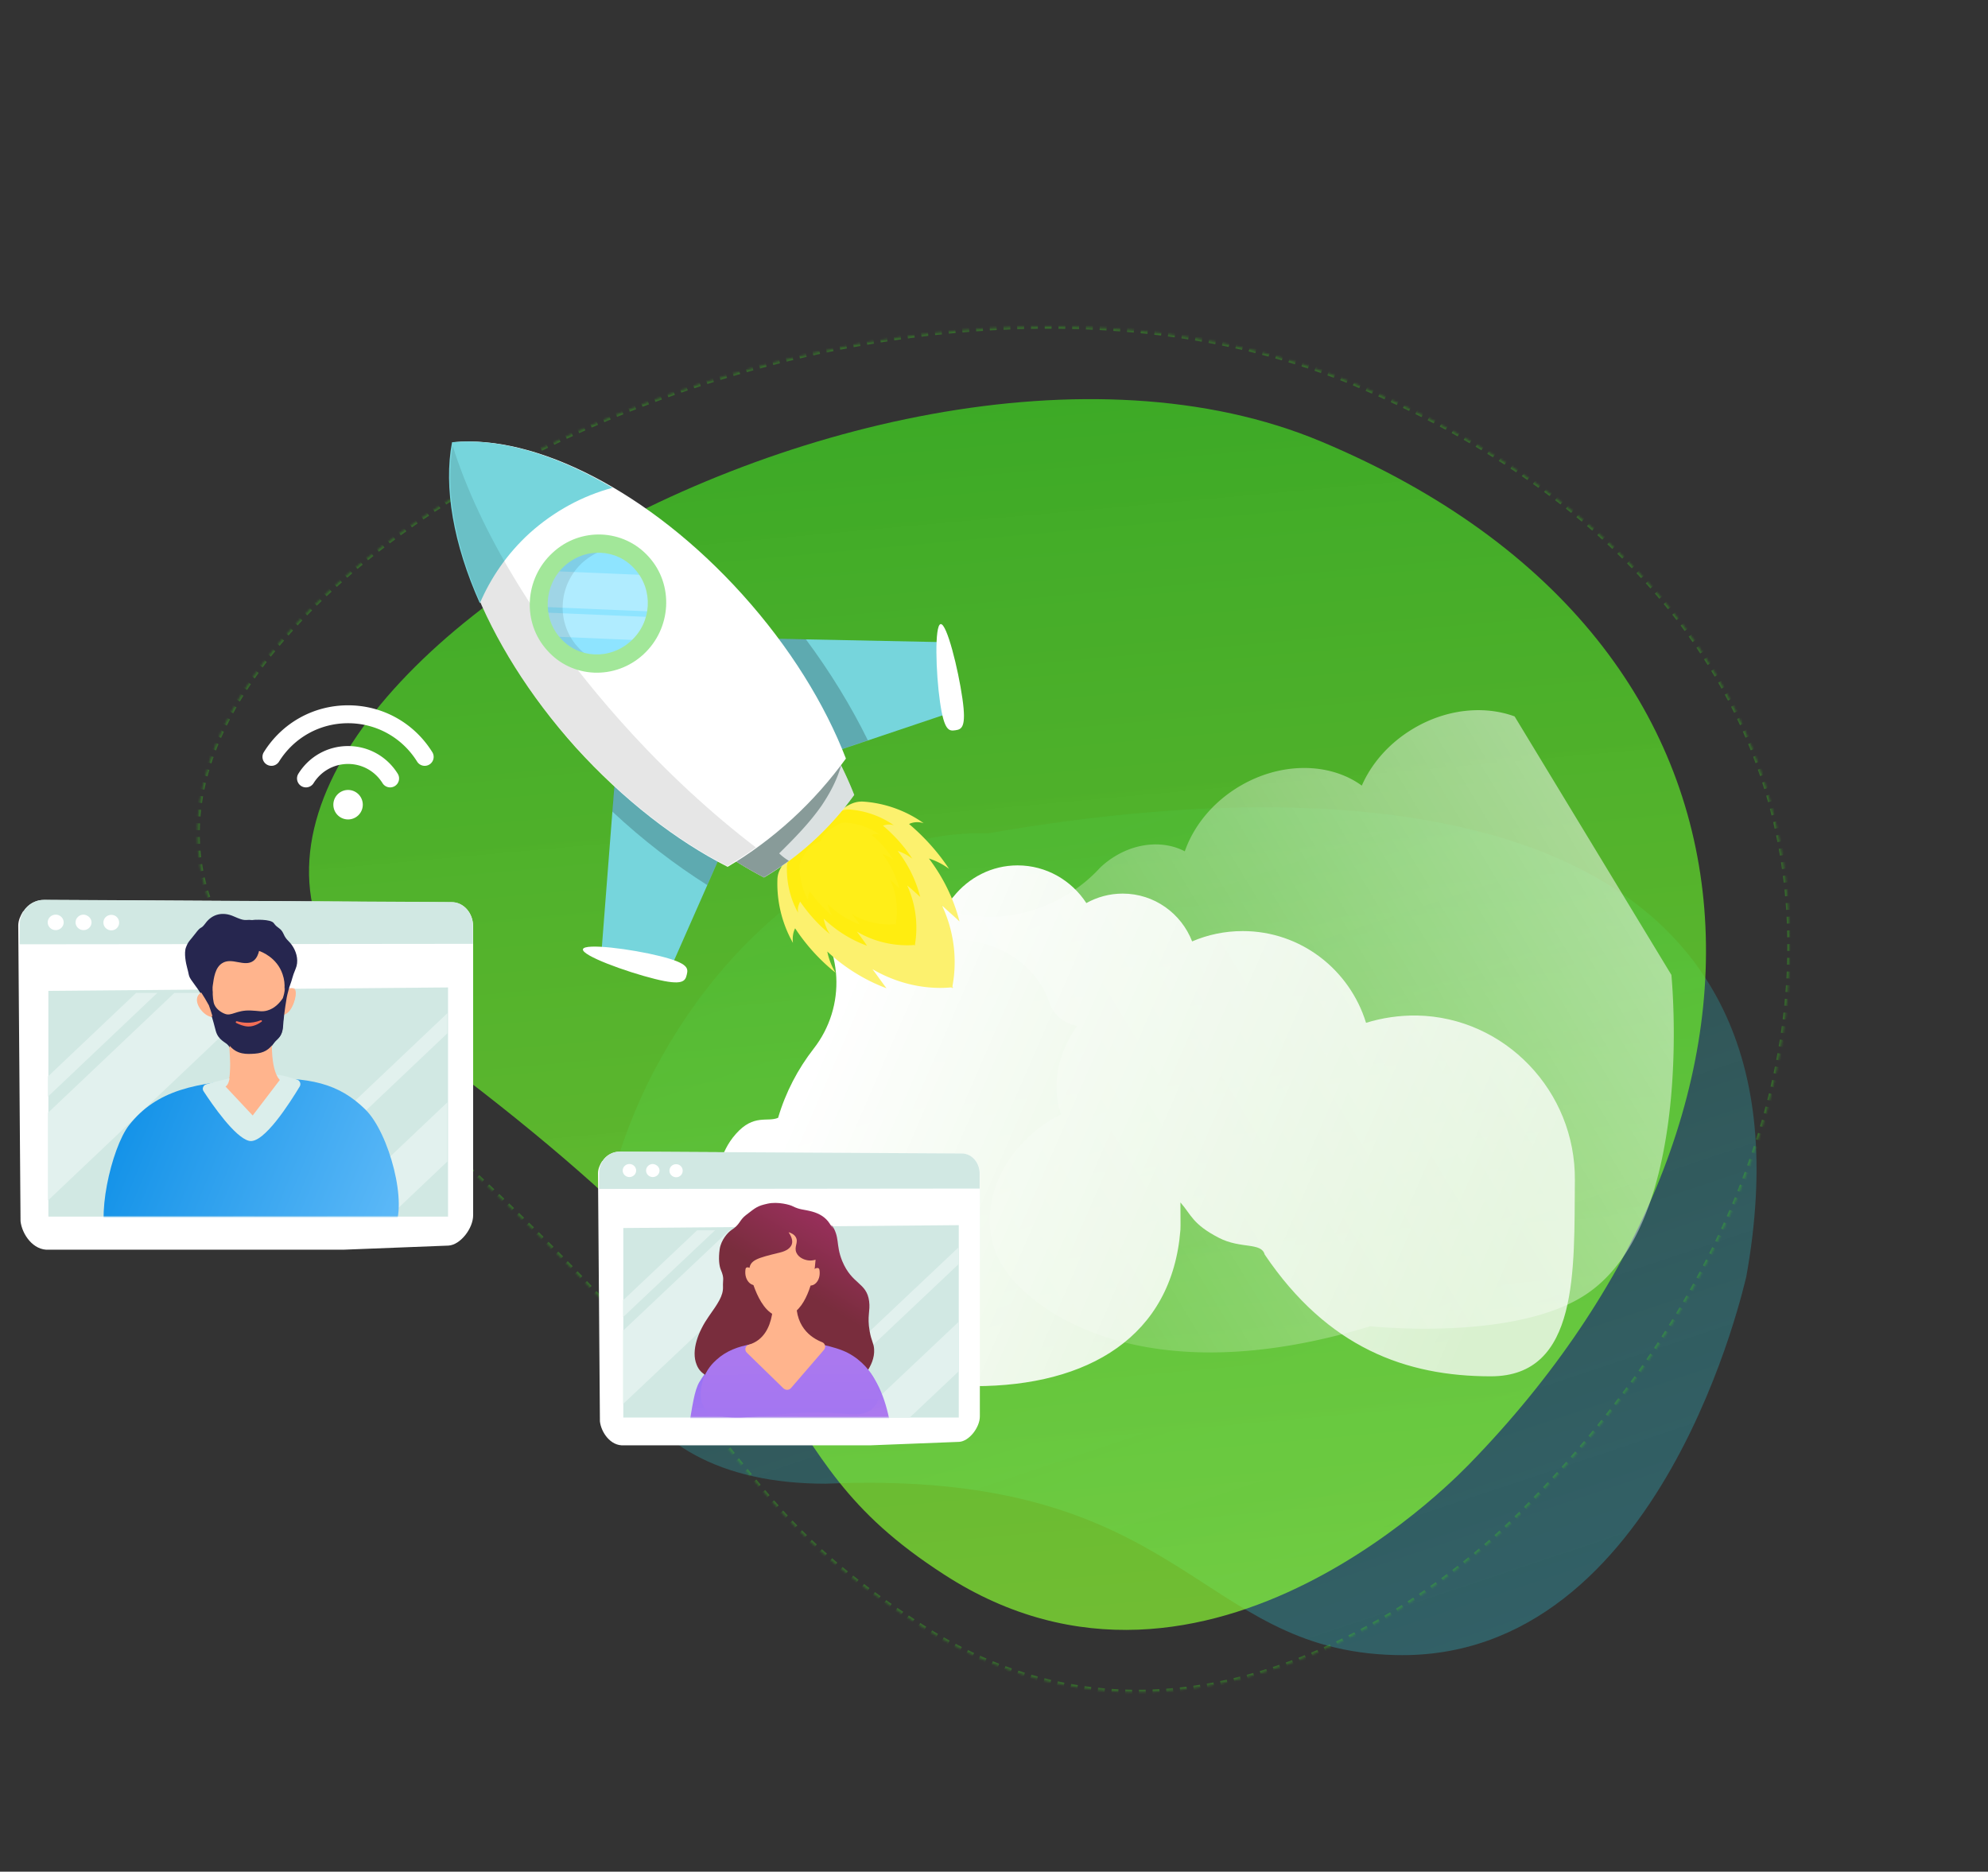 <svg width="871" height="820" fill="none" xmlns="http://www.w3.org/2000/svg"><rect width="100%" height="100%" fill="#333333" stroke="none"/><path opacity=".35" d="M432.838 365.084c-148.067-4.583-259.106 284.929-71.137 284.93 157.884-6.827 161.439 73.161 249.842 75.081 117.409 2.782 153.371-165.781 153.549-165.755 35-194.075-139.672-227.873-332.254-194.256z" fill="url(#paint0_linear)"/><path d="M578.999 193.5C378 109.04 11.886 332.138 177 452.499 374.5 596.468 326.12 633.378 413.686 689.84c116.165 75.196 229.955-48.62 230.118-48.486C791.091 490.199 791.61 282.839 578.999 193.5z" fill="url(#paint1_linear)"/><g opacity=".36"><mask id="a" fill="#fff"><path d="M594.5 168.5C350.199 65.019-43.691 300.577 129.003 444.97 343.04 623.93 302.929 648.342 403.978 712.721c134.055 85.729 261.062-48.774 261.25-48.622C829.821 500.079 838.802 271.982 594.5 168.5z"/></mask><path d="M594.5 168.5l-.195.461.195-.461zM129.003 444.97l.321-.384-.321.384zm274.975 267.751l.269-.421v-.001l-.269.422zm261.25-48.622l-.313.389.349.281.317-.316-.353-.354zM594.695 168.04a339.34 339.34 0 00-1.389-.585l-.386.923c.463.193.924.387 1.385.583l.39-.921zm-4.178-1.731c-.932-.378-1.865-.75-2.801-1.118l-.366.931c.933.366 1.863.737 2.791 1.114l.376-.927zm-5.614-2.207c-.94-.358-1.882-.712-2.826-1.061l-.346.939c.94.347 1.879.699 2.815 1.056l.357-.934zm-5.663-2.092c-.948-.34-1.897-.674-2.849-1.004l-.327.945c.948.329 1.895.662 2.839 1l.337-.941zm-5.708-1.979c-.955-.32-1.911-.636-2.868-.946l-.309.951c.955.31 1.908.624 2.859.943l.318-.948zm-5.737-1.861c-.958-.301-1.918-.597-2.879-.888l-.29.957a288 288 0 012.87.885l.299-.954zm-5.769-1.748c-.965-.282-1.931-.56-2.899-.833l-.272.963c.965.272 1.929.548 2.891.83l.28-.96zm-5.809-1.639c-.971-.264-1.944-.523-2.918-.778l-.254.967c.972.254 1.942.513 2.91.776l.262-.965zm-5.847-1.53c-.977-.246-1.956-.488-2.937-.725l-.235.972c.977.236 1.954.477 2.928.723l.244-.97zm-5.865-1.42c-.977-.226-1.956-.449-2.936-.667l-.217.976c.977.217 1.952.439 2.927.666l.226-.975zm-5.879-1.309c-.983-.21-1.967-.415-2.952-.616l-.2.979c.982.201 1.963.406 2.943.615l.209-.978zm-5.912-1.207c-.987-.192-1.977-.38-2.967-.564l-.183.983c.988.183 1.974.371 2.959.563l.191-.982zm-5.942-1.104a356.43 356.43 0 00-2.982-.514l-.165.986c.992.167 1.983.338 2.973.513l.174-.985zm-5.958-1.001c-.989-.157-1.98-.311-2.973-.46l-.148.988c.989.149 1.977.303 2.964.46l.157-.988zm-5.952-.896a324.77 324.77 0 00-2.986-.412l-.132.991c.993.133 1.986.27 2.977.411l.141-.99zm-5.977-.8c-.998-.125-1.998-.246-2.998-.363l-.116.993c.997.117 1.994.238 2.989.363l.125-.993zm-6.001-.702c-1.001-.11-2.004-.215-3.008-.316l-.1.995c1.001.101 2.001.206 3 .315l.108-.994zm-6.018-.607c-.998-.093-1.996-.182-2.995-.267l-.085.997c.997.084 1.993.173 2.988.265l.092-.995zm-5.996-.51c-1-.077-2.002-.151-3.004-.22l-.069.997c.999.07 1.998.143 2.997.22l.076-.997zm-6.013-.418c-1.003-.062-2.008-.12-3.013-.175l-.054.999c1.003.054 2.004.112 3.006.174l.061-.998zm-6.029-.327c-1.006-.047-2.013-.09-3.02-.129l-.039.999c1.005.039 2.009.082 3.012.129l.047-.999zm-6.043-.237c-1.004-.032-2.008-.06-3.013-.085l-.025 1c1.003.025 2.005.053 3.006.085l.032-1zm-6.022-.148a431.29 431.29 0 00-3.012-.041l-.01 1c1.002.01 2.004.024 3.005.041l.017-1zm-6.026-.061c-1.005-.003-2.01-.002-3.016.002l.004 1a431.23 431.23 0 013.009-.002l.003-1zm-6.034.025c-1.007.011-2.013.026-3.02.044l.018 1c1.004-.018 2.009-.033 3.013-.044l-.011-1zm-6.042.109c-1.007.025-2.014.054-3.021.086l.032.999c1.005-.032 2.009-.06 3.014-.085l-.025-1zm-6.029.192c-1.003.039-2.007.081-3.01.126l.046.999c1.001-.045 2.001-.087 3.002-.126l-.038-.999zm-6.02.273c-1.003.052-2.007.108-3.01.167l.058.998c1.002-.059 2.003-.114 3.004-.166l-.052-.999zm-6.021.354c-1.004.065-2.008.134-3.012.207l.072.997c1.002-.072 2.003-.141 3.005-.206l-.065-.998zm-6.023.433c-1.003.079-2.007.161-3.01.246l.084.997a506.72 506.72 0 013.005-.246l-.079-.997zm-6.015.512c-1 .091-2 .186-3 .284l.097.995c.998-.097 1.996-.192 2.994-.283l-.091-.996zm-5.999.587c-1 .105-1.999.212-2.998.323l.11.994a427.15 427.15 0 012.992-.322l-.104-.995zm-5.994.664c-.999.117-1.997.237-2.995.36l.122.993a497.2 497.2 0 012.989-.36l-.116-.993zm-5.989.739c-.997.129-1.994.262-2.991.397l.135.991a486.62 486.62 0 012.985-.396l-.129-.992zm-5.98.813c-.996.142-1.991.286-2.985.434l.147.989c.992-.147 1.985-.292 2.978-.433l-.14-.99zm-5.967.886c-.994.153-1.987.31-2.98.47l.159.987c.991-.159 1.982-.316 2.973-.469l-.152-.988zm-5.956.957c-.992.166-1.983.334-2.973.506l.17.985c.989-.171 1.978-.339 2.968-.504l-.165-.987zm-5.943 1.029c-.99.177-1.979.358-2.967.541l.182.983c.987-.183 1.974-.363 2.961-.54l-.176-.984zm-5.929 1.099c-.988.189-1.975.381-2.961.576l.194.981c.984-.195 1.969-.386 2.955-.575l-.188-.982zm-5.921 1.169c-.987.201-1.972.405-2.957.611l.206.979c.982-.206 1.966-.409 2.95-.61l-.199-.98zm-5.908 1.239c-.983.212-1.966.427-2.947.645l.217.976c.979-.217 1.96-.432 2.941-.643l-.211-.978zm-5.889 1.307c-.98.223-1.958.449-2.936.678l.227.973c.976-.228 1.953-.454 2.931-.676l-.222-.975zm-5.868 1.372c-.976.235-1.951.472-2.925.711l.239.971c.972-.239 1.945-.476 2.92-.709l-.234-.973zm-5.855 1.441c-.978.246-1.954.496-2.929.747l.25.969c.973-.252 1.948-.5 2.923-.746l-.244-.97zm-5.852 1.511c-.973.257-1.945.517-2.916.779l.261.966a460.56 460.56 0 012.911-.778l-.256-.967zm-5.825 1.575c-.969.267-1.936.538-2.903.811l.272.962c.965-.272 1.93-.542 2.897-.81l-.266-.963zm-5.798 1.638c-.964.278-1.926.559-2.888.842l.283.959c.96-.283 1.92-.563 2.883-.841l-.278-.96zm-5.771 1.701c-.967.291-1.933.584-2.898.88l.294.956c.963-.295 1.927-.588 2.892-.879l-.288-.957zm-5.787 1.776c-.962.302-1.922.606-2.881.912l.305.952c.957-.305 1.915-.609 2.875-.909l-.299-.955zm-5.753 1.838c-.956.312-1.911.626-2.864.942l.315.949c.952-.316 1.904-.629 2.859-.94l-.31-.951zm-5.718 1.898c-.95.322-1.899.645-2.846.972l.326.945a451.54 451.54 0 012.84-.969l-.32-.948zm-5.682 1.957c-.951.334-1.901.67-2.849 1.009l.337.942c.946-.338 1.894-.674 2.843-1.007l-.331-.944zm-5.7 2.036c-.949.345-1.896.693-2.841 1.042l.347.938c.944-.349 1.889-.696 2.836-1.04l-.342-.94zm-5.671 2.099c-.942.354-1.882.711-2.82 1.071l.358.934c.936-.359 1.874-.715 2.814-1.069l-.352-.936zm-5.629 2.156c-.934.364-1.867.73-2.797 1.099l.368.93c.929-.368 1.86-.734 2.792-1.097l-.363-.932zm-5.583 2.212c-.931.375-1.86.752-2.786 1.132l.379.925c.925-.379 1.851-.755 2.78-1.129l-.373-.928zm-5.594 2.291c-.933.389-1.865.78-2.795 1.173l.39.921a582.81 582.81 0 012.79-1.171l-.385-.923zm-5.577 2.36c-.925.398-1.848.799-2.769 1.201l.4.917c.919-.402 1.841-.802 2.764-1.199l-.395-.919zm-5.525 2.416c-.917.407-1.831.816-2.743 1.227l.411.912c.91-.411 1.823-.819 2.738-1.225l-.406-.914zm-5.472 2.468c-.908.416-1.813.835-2.716 1.255l.422.906c.901-.419 1.805-.836 2.71-1.251l-.416-.91zm-5.472 2.548c-.916.433-1.83.869-2.741 1.307l.433.901c.909-.437 1.821-.872 2.736-1.304l-.428-.904zm-5.467 2.626c-.906.443-1.81.887-2.711 1.333l.444.896c.899-.445 1.801-.889 2.705-1.33l-.438-.899zm-5.406 2.679c-.895.451-1.788.904-2.679 1.359l.455.89c.889-.454 1.78-.906 2.674-1.355l-.45-.894zm-5.342 2.73c-.884.459-1.767.921-2.646 1.384l.466.885a438.77 438.77 0 012.641-1.381l-.461-.888zm-5.336 2.812c-.895.479-1.787.961-2.677 1.444l.478.878a481.97 481.97 0 012.671-1.44l-.472-.882zm-5.336 2.9c-.883.488-1.763.977-2.64 1.469l.489.872c.875-.49 1.753-.979 2.635-1.465l-.484-.876zm-5.263 2.95c-.87.496-1.738.994-2.603 1.494l.501.865c.862-.498 1.728-.995 2.597-1.49l-.495-.869zm-5.187 2.999c-.859.504-1.715 1.01-2.567 1.518l.512.859c.85-.507 1.704-1.012 2.561-1.515l-.506-.862zm-5.187 3.092c-.87.527-1.736 1.056-2.598 1.587l.524.851c.86-.529 1.724-1.057 2.592-1.582l-.518-.856zm-5.176 3.185c-.855.534-1.707 1.071-2.555 1.61l.536.844a425.19 425.19 0 012.549-1.606l-.53-.848zm-5.089 3.232c-.84.542-1.678 1.086-2.511 1.633l.548.836c.832-.545 1.667-1.088 2.506-1.629l-.543-.84zm-5 3.277c-.836.557-1.668 1.116-2.496 1.677l.56.828c.827-.559 1.657-1.117 2.491-1.672l-.555-.833zm-5.022 3.401c-.837.576-1.671 1.155-2.5 1.735l.574.819c.827-.578 1.658-1.155 2.493-1.731l-.567-.823zm-4.975 3.482c-.82.584-1.637 1.17-2.449 1.758l.586.81a380.82 380.82 0 012.443-1.753l-.58-.815zm-4.872 3.527c-.804.592-1.602 1.185-2.397 1.78l.599.8c.793-.593 1.59-1.185 2.391-1.775l-.593-.805zm-4.767 3.57c-.815.621-1.625 1.243-2.43 1.868l.613.79a335.96 335.96 0 012.423-1.862l-.606-.796zm-4.834 3.75c-.796.629-1.588 1.26-2.374 1.893l.626.779c.785-.631 1.574-1.26 2.368-1.887l-.62-.785zm-4.719 3.796c-.776.636-1.547 1.274-2.313 1.914l.64.767c.764-.637 1.533-1.273 2.307-1.908l-.634-.773zm-4.596 3.838c-.756.643-1.507 1.287-2.252 1.934l.655.755a309.14 309.14 0 012.245-1.928l-.648-.761zm-4.55 3.946c-.766.678-1.527 1.358-2.281 2.039l.67.742c.752-.679 1.51-1.356 2.274-2.032l-.663-.749zm-4.527 4.088c-.743.684-1.48 1.371-2.21 2.059l.685.728c.728-.686 1.462-1.37 2.203-2.052l-.678-.735zm-4.384 4.127c-.719.691-1.432 1.383-2.138 2.077l.701.714c.704-.692 1.414-1.382 2.13-2.07l-.693-.721zm-4.239 4.164c-.726.73-1.446 1.461-2.159 2.194l.717.697c.71-.73 1.427-1.458 2.151-2.185l-.709-.706zm-4.279 4.4c-.699.737-1.392 1.475-2.077 2.215l.733.679c.683-.736 1.373-1.472 2.07-2.206l-.726-.688zm-4.113 4.438c-.671.743-1.335 1.487-1.992 2.233l.75.661c.654-.742 1.315-1.483 1.984-2.223l-.742-.671zm-3.942 4.474c-.657.765-1.307 1.532-1.949 2.301l.768.641c.639-.765 1.286-1.529 1.94-2.291l-.759-.651zm-3.903 4.673c-.643.793-1.278 1.586-1.904 2.381l.785.619c.624-.791 1.255-1.581 1.896-2.369l-.777-.631zm-3.759 4.77c-.61.798-1.211 1.597-1.804 2.397l.803.595c.59-.796 1.189-1.591 1.795-2.384l-.794-.608zm-3.557 4.801c-.583.813-1.158 1.627-1.723 2.442l.822.57c.562-.811 1.133-1.62 1.713-2.429l-.812-.583zm-3.457 4.989c-.568.849-1.127 1.701-1.676 2.553l.841.541c.546-.847 1.101-1.693 1.666-2.539l-.831-.555zm-3.292 5.113c-.529.854-1.048 1.71-1.557 2.566l.86.511c.506-.851 1.021-1.702 1.547-2.551l-.85-.526zm-3.053 5.138a155.63 155.63 0 00-1.46 2.625l.879.477c.473-.87.956-1.739 1.45-2.607l-.869-.495zm-2.901 5.342c-.47.907-.927 1.815-1.373 2.724l.898.44c.442-.902.897-1.803 1.363-2.704l-.889-.46zm-2.675 5.451c-.423.91-.833 1.821-1.232 2.733l.916.4c.396-.904.803-1.808 1.223-2.712l-.907-.421zm-2.392 5.469c-.388.945-.763 1.89-1.125 2.836l.934.357c.359-.938.73-1.876 1.116-2.813l-.925-.38zm-2.183 5.707c-.34.958-.665 1.917-.977 2.875l.95.31c.31-.951.633-1.901.97-2.851l-.943-.334zm-1.873 5.752c-.285.96-.555 1.919-.813 2.879l.966.259c.255-.951.524-1.902.806-2.853l-.959-.285zm-1.551 5.8c-.237.995-.459 1.99-.665 2.985l.979.203c.204-.985.424-1.971.659-2.956l-.973-.232zm-1.239 5.97c-.175.995-.336 1.99-.48 2.985l.99.144c.142-.985.301-1.97.475-2.955l-.985-.174zm-.867 5.969a95.084 95.084 0 00-.294 2.995l.997.082c.08-.988.178-1.975.29-2.964l-.993-.113zm-.493 6.03a91.775 91.775 0 00-.099 3.033l1 .016a90.69 90.69 0 01.098-3l-1-.049zm-.097 6.062c.018 1.009.053 2.017.105 3.025l.998-.052a87.95 87.95 0 01-.103-2.991l-1 .018zm.312 6.042a88.79 88.79 0 00.31 2.999l.993-.12a86.537 86.537 0 01-.306-2.965l-.997.086zm.725 5.992c.155.997.329 1.993.52 2.987l.982-.189a86.186 86.186 0 01-.514-2.952l-.988.154zm1.145 5.966c.226.99.47 1.979.732 2.966l.966-.256c-.258-.976-.5-1.954-.723-2.933l-.975.223zm1.544 5.835c.288.955.593 1.908.915 2.86l.948-.321a88.517 88.517 0 01-.905-2.828l-.958.289zm1.934 5.711c.356.948.73 1.895 1.122 2.84l.924-.382a91.683 91.683 0 01-1.11-2.81l-.936.352zm2.349 5.671c.407.899.83 1.797 1.27 2.693l.898-.44a95.843 95.843 0 01-1.257-2.666l-.911.413zm2.62 5.342c.467.882.949 1.761 1.447 2.639l.87-.494c-.494-.869-.97-1.74-1.432-2.612l-.884.467zm2.989 5.266c.53.873 1.076 1.745 1.639 2.615l.839-.543a108.525 108.525 0 01-1.623-2.591l-.855.519zm3.347 5.177a113.46 113.46 0 001.689 2.391l.809-.587c-.572-.788-1.13-1.578-1.674-2.37l-.824.566zm3.462 4.772c.605.791 1.224 1.581 1.858 2.368l.779-.626a120.512 120.512 0 01-1.843-2.35l-.794.608zm3.801 4.725a127.26 127.26 0 002.03 2.345l.748-.663c-.686-.774-1.357-1.55-2.014-2.327l-.764.645zm4.115 4.644c.654.705 1.32 1.408 1.998 2.109l.719-.695a137.497 137.497 0 01-1.984-2.094l-.733.68zm4.069 4.207c.702.698 1.416 1.393 2.143 2.087l.691-.723c-.722-.689-1.432-1.38-2.13-2.073l-.704.709zm4.36 4.163c.751.69 1.515 1.378 2.291 2.064l.662-.75c-.771-.682-1.53-1.365-2.277-2.051l-.676.737zm4.656 4.115c.399.341.802.681 1.208 1.02l.642-.767c-.404-.337-.805-.675-1.202-1.014l-.648.761zm1.208 1.02l1.19.996.642-.767-1.19-.996-.642.767zm3.554 2.977l2.343 1.969.644-.765-2.344-1.97-.643.766zm4.666 3.925l2.302 1.944.645-.764-2.302-1.944-.645.764zm4.583 3.875l2.261 1.918.648-.762-2.262-1.919-.647.763zm4.502 3.824l2.234 1.905.649-.76a1339.23 1339.23 0 00-2.235-1.906l-.648.761zm4.586 3.917c.781.668 1.557 1.334 2.33 1.997l.651-.758-2.33-1.999-.651.76zm4.637 3.981c.765.659 1.527 1.315 2.285 1.97l.653-.757-2.285-1.971-.653.758zm4.547 3.925l2.24 1.943.656-.755a3223.5 3223.5 0 00-2.241-1.944l-.655.756zm4.458 3.871c.748.651 1.491 1.299 2.231 1.946l.658-.754-2.232-1.946-.657.754zm4.558 3.981l2.303 2.02.66-.752-2.304-2.021-.659.753zm4.581 4.024l2.253 1.99.663-.75-2.255-1.99-.661.75zm4.483 3.964l2.205 1.959.665-.747-2.207-1.96-.663.748zm4.387 3.904c.769.686 1.533 1.37 2.293 2.05l.667-.745c-.76-.681-1.525-1.365-2.294-2.051l-.666.746zm4.578 4.101c.758.681 1.511 1.359 2.259 2.034l.67-.742a1969.34 1969.34 0 00-2.26-2.036l-.669.744zm4.492 4.052l2.206 2 .672-.74-2.207-2.002-.671.742zm4.386 3.985c.724.659 1.443 1.317 2.158 1.971l.675-.738c-.715-.655-1.435-1.312-2.159-1.972l-.674.739zm4.441 4.064l2.254 2.075.678-.735c-.747-.689-1.499-1.381-2.256-2.076l-.676.736zm4.479 4.131c.737.682 1.469 1.362 2.196 2.038l.681-.732c-.728-.677-1.46-1.357-2.198-2.04l-.679.734zm4.365 4.058c.718.67 1.431 1.337 2.14 2.002l.684-.73c-.71-.665-1.424-1.333-2.142-2.003l-.682.731zm4.35 4.078c.751.706 1.496 1.409 2.236 2.109l.687-.727c-.74-.7-1.486-1.404-2.238-2.111l-.685.729zm4.441 4.198c.73.693 1.455 1.383 2.175 2.069l.69-.723c-.72-.687-1.446-1.377-2.176-2.071l-.689.725zm4.318 4.119c.709.679 1.414 1.356 2.113 2.029l.694-.72c-.7-.674-1.405-1.351-2.115-2.031l-.692.722zm4.302 4.14c.74.716 1.474 1.429 2.203 2.137l.697-.717a944.845 944.845 0 00-2.205-2.138l-.695.718zm4.374 4.252c.717.701 1.43 1.398 2.136 2.092l.701-.714c-.707-.694-1.42-1.392-2.139-2.094l-.698.716zm4.24 4.163c.704.694 1.402 1.384 2.094 2.071l.704-.71a833.928 833.928 0 00-2.095-2.073l-.703.712zm4.285 4.249c.724.722 1.442 1.44 2.154 2.154l.708-.706a876.49 876.49 0 00-2.156-2.156l-.706.708zm4.272 4.283c.701.706 1.395 1.408 2.084 2.106l.711-.702c-.689-.699-1.384-1.401-2.085-2.108l-.71.704zm4.132 4.188c.727.742 1.448 1.479 2.162 2.211l.716-.698c-.715-.733-1.436-1.471-2.164-2.213l-.714.7zm4.286 4.396c.702.725 1.397 1.444 2.087 2.16l.72-.694c-.69-.716-1.386-1.437-2.089-2.161l-.718.695zm4.135 4.292c.687.718 1.367 1.43 2.041 2.138l.724-.689a745.924 745.924 0 00-2.043-2.14l-.722.691zm4.162 4.374c.7.741 1.393 1.476 2.079 2.207l.729-.684a764.636 764.636 0 00-2.082-2.21l-.726.687zm4.118 4.385c.674.722 1.34 1.439 2 2.151l.734-.68a849.496 849.496 0 00-2.002-2.153l-.732.682zm4.067 4.388c.694.754 1.381 1.503 2.061 2.247l.739-.675a1409.39 1409.39 0 00-2.064-2.25l-.736.678zm4.081 4.463c.666.734 1.325 1.463 1.977 2.186l.743-.669a790.292 790.292 0 00-1.98-2.189l-.74.672zm3.995 4.432c.685.765 1.362 1.525 2.031 2.279l.748-.665c-.671-.754-1.349-1.515-2.034-2.281l-.745.667zm4.019 4.524c.655.742 1.303 1.48 1.945 2.212l.752-.659a891.195 891.195 0 00-1.947-2.215l-.75.662zm3.942 4.5a884.19 884.19 0 011.99 2.298l.757-.653a887.133 887.133 0 00-1.993-2.301l-.754.656zm3.935 4.56a800.86 800.86 0 011.914 2.242l.762-.648c-.632-.742-1.27-1.49-1.916-2.244l-.76.65zm3.899 4.584c.654.774 1.301 1.542 1.94 2.304l.766-.642a808.83 808.83 0 00-1.942-2.307l-.764.645zm3.836 4.572c.653.784 1.298 1.562 1.936 2.333l.771-.638c-.639-.772-1.285-1.55-1.939-2.335l-.768.64zm3.864 4.669c.635.772 1.263 1.538 1.884 2.298l.774-.633c-.621-.76-1.25-1.527-1.886-2.3l-.772.635zm3.785 4.629c.644.792 1.28 1.578 1.91 2.357l.778-.629c-.631-.78-1.268-1.566-1.913-2.359l-.775.631zm3.781 4.674l1.884 2.344.78-.626c-.622-.775-1.25-1.557-1.885-2.345l-.779.627zm3.777 4.707l1.858 2.325.782-.623c-.614-.769-1.233-1.545-1.859-2.326l-.781.624zm3.742 4.687l1.881 2.359.781-.624-1.88-2.359-.782.624zm3.732 4.68l1.898 2.375.781-.625-1.897-2.374-.782.624zm3.776 4.717c.63.784 1.256 1.562 1.88 2.334l.778-.628a1047.24 1047.24 0 01-1.878-2.332l-.78.626zm3.784 4.683c.633.778 1.263 1.55 1.893 2.316l.773-.634a641.348 641.348 0 01-1.89-2.313l-.776.631zm3.815 4.647c.642.774 1.285 1.544 1.927 2.31l.766-.643a533.194 533.194 0 01-1.924-2.306l-.769.639zm3.866 4.604c.653.767 1.307 1.53 1.964 2.289l.756-.654a402.829 402.829 0 01-1.958-2.283l-.762.648zm3.939 4.555c.663.753 1.329 1.504 1.999 2.251l.745-.667a303.99 303.99 0 01-1.993-2.245l-.751.661zm4.021 4.486c.676.739 1.356 1.475 2.042 2.21l.731-.683a246.627 246.627 0 01-2.035-2.202l-.738.675zm4.108 4.398a266.68 266.68 0 002.101 2.176l.715-.699a264.59 264.59 0 01-2.093-2.167l-.723.69zm4.206 4.306c.709.709 1.426 1.417 2.151 2.124l.698-.715c-.722-.705-1.436-1.41-2.142-2.116l-.707.707zm4.315 4.211a244.1 244.1 0 002.189 2.059l.681-.732a257.313 257.313 0 01-2.18-2.051l-.69.724zm4.433 4.119c.729.661 1.467 1.322 2.216 1.985l.662-.749c-.745-.66-1.48-1.319-2.206-1.977l-.672.741zm4.491 3.974c.756.654 1.523 1.308 2.3 1.964l.645-.764a249.89 249.89 0 01-2.292-1.956l-.653.756zm4.59 3.876a284.91 284.91 0 002.355 1.92l.628-.779a263.807 263.807 0 01-2.346-1.913l-.637.772zm4.704 3.794a304.53 304.53 0 002.355 1.839l.612-.792a284.563 284.563 0 01-2.347-1.832l-.62.785zm4.776 3.69a326.21 326.21 0 002.4 1.798l.596-.803c-.809-.6-1.606-1.197-2.393-1.793l-.603.798zm4.803 3.565c.812.592 1.635 1.186 2.469 1.782l.582-.813a348.363 348.363 0 01-2.462-1.777l-.589.808zm4.931 3.527c.801.563 1.613 1.128 2.435 1.696l.568-.823a334.6 334.6 0 01-2.428-1.692l-.575.819zm4.933 3.408c.838.57 1.686 1.142 2.546 1.718l.556-.832a411.993 411.993 0 01-2.54-1.712l-.562.826zm4.995 3.345c.826.545 1.662 1.092 2.509 1.643l.545-.838a459.88 459.88 0 01-2.503-1.64l-.551.835zm5.079 3.303l1.309.837.538-.844c-.439-.279-.874-.557-1.307-.835l-.54.842zm1.309.836c.432.277.865.552 1.298.824l.532-.846c-.43-.271-.861-.545-1.292-.82l-.538.842zm3.893 2.43c.865.527 1.73 1.044 2.594 1.553l.507-.862c-.86-.506-1.72-1.021-2.581-1.545l-.52.854zm5.186 3.051c.863.491 1.726.973 2.589 1.446l.481-.876c-.859-.471-1.717-.951-2.576-1.439l-.494.869zm5.252 2.881c.902.476 1.802.943 2.703 1.4l.453-.891c-.896-.455-1.792-.92-2.688-1.394l-.468.885zm5.402 2.745a199.7 199.7 0 002.696 1.289l.424-.906c-.893-.418-1.787-.846-2.681-1.282l-.439.899zm5.389 2.524c.934.419 1.867.828 2.8 1.228l.393-.919c-.927-.398-1.855-.805-2.783-1.222l-.41.913zm5.594 2.398c.931.38 1.861.751 2.791 1.113l.362-.932c-.924-.36-1.849-.729-2.774-1.107l-.379.926zm5.576 2.169c.946.35 1.892.69 2.837 1.021l.33-.944c-.939-.329-1.879-.667-2.82-1.015l-.347.938zm5.713 1.999c.958.317 1.914.623 2.87.921l.297-.955c-.95-.296-1.901-.601-2.853-.915l-.314.949zm5.733 1.783c.962.281 1.922.551 2.881.813l.263-.965a168.95 168.95 0 01-2.864-.808l-.28.96zm5.822 1.586c.979.248 1.956.486 2.933.714l.228-.973c-.971-.228-1.943-.464-2.916-.711l-.245.97zm5.858 1.371a165 165 0 002.924.602l.193-.982c-.968-.19-1.937-.389-2.907-.598l-.21.978zm5.912 1.16c.994.177 1.987.343 2.978.501l.157-.988c-.985-.156-1.972-.322-2.96-.498l-.175.985zm5.947.944c.989.139 1.976.268 2.962.388l.12-.993c-.979-.119-1.96-.248-2.943-.385l-.139.99zm5.979.727c1.004.104 2.006.198 3.006.283l.085-.996c-.994-.084-1.99-.178-2.988-.281l-.103.994zm6 .511c.998.067 1.994.124 2.988.173l.049-.999c-.988-.048-1.978-.106-2.97-.172l-.067.998zm6.017.294c1.008.032 2.013.054 3.016.067l.014-1c-.998-.013-1.997-.035-2.999-.066l-.031.999zm6.019.08c1.002-.004 2.002-.017 3-.039l-.022-1c-.992.022-1.986.035-2.982.039l.004 1zm6.026-.131c1.006-.04 2.01-.088 3.011-.145l-.057-.998c-.995.056-1.993.104-2.993.143l.039 1zm6.005-.34c1.002-.073 2.002-.155 2.998-.246l-.09-.996c-.991.09-1.985.172-2.981.245l.073.997zm6.007-.544c1-.107 1.997-.223 2.991-.346l-.123-.993c-.989.123-1.981.238-2.975.345l.107.994zm5.964-.74c.997-.14 1.992-.289 2.983-.445l-.155-.987c-.986.155-1.975.302-2.968.442l.14.99zm5.962-.937c.99-.172 1.976-.352 2.959-.538l-.187-.983c-.978.186-1.959.364-2.943.535l.171.986zm5.897-1.12c.99-.203 1.976-.414 2.959-.633l-.216-.976c-.978.217-1.96.427-2.944.63l.201.979zm5.898-1.308c.975-.232 1.947-.471 2.916-.716l-.246-.969c-.963.244-1.931.481-2.902.712l.232.973zm5.823-1.476c.976-.262 1.947-.531 2.914-.806l-.274-.962c-.962.274-1.929.541-2.899.803l.259.965zm5.803-1.651c.959-.287 1.914-.581 2.864-.881l-.3-.953c-.947.298-1.897.59-2.851.876l.287.958zm5.738-1.808c.957-.316 1.91-.638 2.858-.966l-.326-.945c-.944.326-1.893.647-2.846.961l.314.95zm5.69-1.965c.943-.34 1.882-.686 2.815-1.036l-.351-.936c-.93.349-1.864.692-2.803 1.031l.339.941zm5.642-2.118c.938-.365 1.87-.736 2.798-1.111l-.376-.927c-.923.374-1.852.743-2.785 1.107l.363.931zm5.564-2.251c.932-.391 1.859-.786 2.78-1.186l-.398-.917c-.917.398-1.84.792-2.768 1.181l.386.922zm5.542-2.404c.915-.41 1.824-.824 2.728-1.242l-.42-.908c-.9.417-1.806.829-2.717 1.238l.409.912zm5.447-2.519c.914-.436 1.823-.876 2.725-1.32l-.441-.897c-.899.442-1.804.88-2.715 1.314l.431.903zm5.414-2.659c.891-.451 1.777-.904 2.655-1.361l-.46-.887c-.876.454-1.758.906-2.646 1.355l.451.893zm5.345-2.777c.889-.474 1.772-.952 2.648-1.431l-.481-.878c-.872.478-1.752.954-2.638 1.427l.471.882zm5.254-2.877a281.84 281.84 0 002.638-1.5l-.499-.867c-.868.5-1.745.999-2.628 1.495l.489.872zm5.244-3.019c.861-.508 1.714-1.017 2.56-1.527l-.517-.856a312.81 312.81 0 01-2.551 1.522l.508.861zm5.145-3.106c.863-.533 1.716-1.066 2.561-1.6l-.534-.845c-.842.532-1.693 1.063-2.552 1.594l.525.851zm5.069-3.202c.857-.553 1.704-1.106 2.541-1.659l-.551-.834c-.834.55-1.678 1.102-2.532 1.653l.542.84zm5.052-3.333a287.77 287.77 0 002.449-1.669l-.566-.823a331.47 331.47 0 01-2.442 1.663l.559.829zm4.956-3.412c.829-.582 1.646-1.162 2.451-1.739l-.583-.813c-.802.576-1.617 1.154-2.443 1.734l.575.818zm4.861-3.485c.833-.609 1.652-1.214 2.457-1.815l-.598-.802c-.802.599-1.619 1.203-2.449 1.81l.59.807zm4.831-3.604c.818-.623 1.621-1.24 2.407-1.85l-.613-.79c-.784.608-1.584 1.224-2.4 1.844l.606.796zm4.775-3.707c.796-.63 1.575-1.252 2.334-1.865l-.628-.779c-.757.612-1.533 1.232-2.327 1.86l.621.784zm4.692-3.788c.782-.644 1.541-1.275 2.278-1.894l-.643-.766c-.735.617-1.492 1.247-2.27 1.888l.635.772zm4.611-3.874c.78-.668 1.53-1.318 2.25-1.948l-.659-.753c-.717.628-1.465 1.276-2.242 1.942l.651.759zm4.518-3.954a272.89 272.89 0 002.253-2.037l-.675-.738c-.702.642-1.45 1.319-2.244 2.029l.666.746zm4.43-4.05c.807-.756 1.527-1.44 2.157-2.045l-.692-.721a269.52 269.52 0 01-2.148 2.036l.683.73zm4.384-4.214c.325-.321.566-.562.733-.725a9.784 9.784 0 01.204-.198l.006-.006.002-.002-.004.004-.02.015c-.006.004-.034.024-.074.042a.494.494 0 01-.522-.064l.627-.779a.499.499 0 00-.526-.064c-.042.02-.072.041-.081.047a.633.633 0 00-.052.041l-.067.061-.195.19-.734.727.703.711zm.991-.969l1.074-1.074-.708-.706c-.356.357-.714.715-1.072 1.071l.706.709zm3.209-3.226c.709-.719 1.415-1.439 2.118-2.16l-.717-.698c-.701.72-1.405 1.438-2.113 2.156l.712.702zm4.217-4.327c.697-.723 1.391-1.448 2.081-2.174l-.724-.689c-.689.724-1.382 1.447-2.077 2.169l.72.694zm4.145-4.354a465.08 465.08 0 002.046-2.188l-.733-.681c-.677.729-1.358 1.457-2.041 2.184l.728.685zm4.085-4.395c.685-.745 1.367-1.492 2.045-2.24l-.74-.672c-.678.747-1.358 1.492-2.042 2.236l.737.676zm4.071-4.487c.673-.75 1.342-1.501 2.008-2.254l-.749-.662c-.664.75-1.332 1.5-2.003 2.249l.744.667zm3.997-4.514c.659-.754 1.316-1.51 1.969-2.266l-.757-.654c-.652.755-1.307 1.509-1.965 2.262l.753.658zm3.92-4.539a575.27 575.27 0 001.941-2.291l-.765-.644c-.642.763-1.288 1.525-1.937 2.286l.761.649zm3.888-4.618c.646-.777 1.288-1.555 1.927-2.333l-.773-.635c-.637.777-1.278 1.554-1.923 2.329l.769.639zm3.835-4.673c.632-.781 1.261-1.562 1.887-2.345l-.781-.625c-.625.781-1.252 1.562-1.883 2.341l.777.629zm3.754-4.697a443.24 443.24 0 001.847-2.357l-.789-.614c-.611.785-1.225 1.569-1.843 2.352l.785.619zm3.686-4.735c.617-.804 1.23-1.608 1.84-2.413l-.797-.603c-.609.803-1.221 1.605-1.836 2.406l.793.61zm3.658-4.831a445.4 445.4 0 001.798-2.423l-.805-.593c-.594.807-1.192 1.613-1.794 2.418l.801.598zm3.575-4.852c.588-.811 1.174-1.623 1.755-2.435l-.813-.582c-.58.811-1.164 1.62-1.751 2.429l.809.588zm3.489-4.875c.581-.822 1.158-1.646 1.731-2.47l-.821-.571c-.572.823-1.148 1.644-1.727 2.465l.817.576zm3.453-4.965c.571-.833 1.137-1.667 1.7-2.501l-.829-.559c-.561.832-1.127 1.664-1.696 2.494l.825.566zm3.378-5.007c.556-.836 1.108-1.673 1.656-2.51l-.837-.548c-.547.836-1.097 1.671-1.652 2.505l.833.553zm3.289-5.026c.541-.839 1.078-1.679 1.611-2.52l-.844-.535c-.532.838-1.068 1.676-1.607 2.514l.84.541zm3.225-5.086c.536-.857 1.067-1.716 1.595-2.576l-.853-.523c-.526.858-1.056 1.714-1.59 2.57l.848.529zm3.165-5.156c.52-.861 1.036-1.723 1.548-2.585l-.86-.51c-.511.86-1.025 1.719-1.544 2.578l.856.517zm3.071-5.174c.504-.864 1.005-1.728 1.501-2.593l-.868-.498c-.495.863-.994 1.725-1.496 2.587l.863.504zm2.986-5.206c.497-.883.99-1.766 1.479-2.65l-.875-.484c-.488.882-.98 1.763-1.475 2.643l.871.491zm2.933-5.303c.481-.885.957-1.77 1.43-2.656l-.883-.471c-.471.884-.946 1.767-1.426 2.65l.879.477zm2.834-5.317c.464-.887.924-1.775 1.38-2.664l-.89-.456c-.454.886-.913 1.772-1.376 2.657l.886.463zm2.735-5.331c.455-.905.905-1.809 1.351-2.714l-.897-.442c-.445.902-.894 1.805-1.348 2.706l.894.45zm2.679-5.437c.438-.908.872-1.816 1.301-2.725l-.904-.428c-.428.907-.861 1.813-1.298 2.719l.901.434zm2.577-5.454c.42-.91.837-1.821 1.249-2.732l-.911-.412a331.72 331.72 0 01-1.246 2.724l.908.42zm2.472-5.466c.407-.921.81-1.842 1.208-2.764l-.918-.397c-.397.92-.799 1.838-1.205 2.757l.915.404zm2.398-5.552c.393-.93.78-1.86 1.163-2.79l-.925-.381c-.382.928-.768 1.855-1.159 2.782l.921.389zm2.298-5.583c.374-.931.743-1.863 1.108-2.794l-.931-.365c-.364.929-.732 1.858-1.105 2.787l.928.372zm2.188-5.591c.357-.938.71-1.877 1.058-2.816l-.937-.347c-.347.936-.699 1.871-1.056 2.807l.935.356zm2.1-5.664c.342-.949.68-1.899 1.012-2.849l-.944-.331c-.331.947-.668 1.894-1.009 2.841l.941.339zm1.996-5.701c.323-.95.641-1.901.954-2.852l-.95-.313c-.312.948-.629 1.896-.951 2.844l.947.321zm1.88-5.706c.304-.955.604-1.91.899-2.866l-.955-.295c-.294.953-.593 1.905-.897 2.857l.953.304zm1.78-5.768c.288-.967.572-1.935.85-2.902l-.961-.277c-.277.965-.56 1.929-.847 2.894l.958.285zm1.67-5.805c.268-.968.531-1.936.789-2.904l-.966-.257c-.257.964-.519 1.929-.787 2.894l.964.267zm1.548-5.808c.249-.971.492-1.942.73-2.914l-.971-.238c-.237.968-.48 1.936-.728 2.904l.969.248zm1.438-5.862c.23-.982.456-1.965.676-2.947l-.976-.219c-.219.979-.444 1.959-.674 2.938l.974.228zm1.319-5.894c.21-.982.414-1.965.612-2.947l-.98-.198c-.198.979-.401 1.958-.61 2.936l.978.209zm1.192-5.892c.189-.986.372-1.972.55-2.958l-.984-.178c-.177.983-.36 1.965-.548 2.948l.982.188zm1.072-5.942c.168-.995.331-1.989.489-2.983l-.988-.156c-.157.99-.319 1.981-.487 2.972l.986.167zm.944-5.964c.147-.994.287-1.987.423-2.98l-.991-.134c-.135.989-.275 1.978-.421 2.968l.989.146zm.811-5.957c.125-.998.244-1.996.357-2.993l-.993-.113c-.113.993-.232 1.987-.356 2.982l.992.124zm.682-6.002c.103-1.003.199-2.005.29-3.007l-.996-.091c-.09.998-.187 1.997-.289 2.996l.995.102zm.546-6.011c.079-1.001.153-2.001.221-3.001l-.998-.068c-.068.996-.141 1.993-.22 2.99l.997.079zm.406-6c.057-1.006.108-2.011.152-3.016l-.999-.044a252.678 252.678 0 01-.151 3.004l.998.056zm.269-6.037c.033-1.007.06-2.012.081-3.018l-1-.02a251.675 251.675 0 01-.081 3.005l1 .033zm.125-6.031c.009-1.004.012-2.008.009-3.01l-1 .003c.003.998 0 1.998-.009 2.998l1 .009zm-.018-6.016a253.572 253.572 0 00-.065-3.023l-.999.027c.027 1.003.049 2.007.064 3.011l1-.015zm-.166-6.042c-.04-1.005-.086-2.01-.138-3.014l-.998.052c.052 1 .097 2.001.137 3.002l.999-.04zm-.313-6.022a249.608 249.608 0 00-.212-3.004l-.997.077c.076.996.147 1.993.211 2.991l.998-.064zm-.462-6.007c-.09-1.003-.186-2.005-.289-3.006l-.994.102c.102.997.197 1.995.287 2.993l.996-.089zm-.615-6.006a230.65 230.65 0 00-.364-2.994l-.992.127c.127.993.248 1.987.363 2.982l.993-.115zm-.766-5.982c-.14-.994-.287-1.988-.44-2.981l-.988.152c.152.989.298 1.979.438 2.969l.99-.14zm-.919-5.958c-.166-.992-.338-1.982-.517-2.972l-.984.178c.178.985.35 1.972.515 2.959l.986-.165zm-1.073-5.936c-.192-.987-.39-1.973-.594-2.957l-.979.203c.203.98.401 1.962.591 2.945l.982-.191zm-1.227-5.907c-.218-.982-.442-1.963-.672-2.942l-.973.229c.229.975.452 1.951.668 2.929l.977-.216zm-1.381-5.869c-.243-.975-.492-1.948-.748-2.92l-.967.255c.255.967.503 1.936.745 2.906l.97-.241zm-1.534-5.831c-.269-.969-.544-1.937-.826-2.903l-.96.28c.281.962.555 1.925.822 2.89l.964-.267zm-1.69-5.798c-.294-.961-.595-1.92-.902-2.878l-.952.305c.305.954.605 1.909.897 2.866l.957-.293zm-1.839-5.737c-.319-.952-.644-1.902-.976-2.85l-.944.33c.331.944.654 1.89.972 2.838l.948-.318zm-1.991-5.691c-.344-.945-.696-1.889-1.054-2.831l-.934.355c.356.938.706 1.878 1.049 2.819l.939-.343zm-2.147-5.653c-.368-.932-.742-1.863-1.124-2.792l-.925.38c.38.925.753 1.851 1.119 2.779l.93-.367zm-2.283-5.565c-.393-.923-.792-1.844-1.198-2.764l-.914.404c.404.916.801 1.833 1.192 2.752l.92-.392zm-2.434-5.517c-.419-.916-.844-1.831-1.276-2.743l-.904.427c.43.909.853 1.819 1.27 2.731l.91-.415zm-2.59-5.476c-.438-.897-.883-1.792-1.334-2.685l-.893.451c.449.889.892 1.78 1.329 2.673l.898-.439zm-2.706-5.358c-.464-.889-.934-1.776-1.41-2.662l-.881.474c.475.882.943 1.765 1.404 2.651l.887-.463zm-2.858-5.313c-.489-.882-.984-1.762-1.486-2.64l-.868.496c.499.875.993 1.751 1.48 2.629l.874-.485zm-3.007-5.263a252.033 252.033 0 00-1.534-2.569l-.855.518c.515.851 1.024 1.704 1.527 2.559l.862-.508zm-3.105-5.128c-.53-.85-1.066-1.7-1.608-2.547l-.843.54a228.48 228.48 0 011.602 2.536l.849-.529zm-3.254-5.082a240.457 240.457 0 00-1.683-2.524l-.828.56a261.11 261.11 0 011.676 2.513l.835-.549zm-3.396-5.026a245.626 245.626 0 00-1.718-2.445l-.815.58c.577.81 1.147 1.621 1.711 2.435l.822-.57zm-3.472-4.878a251.371 251.371 0 00-1.791-2.421l-.8.599c.6.802 1.195 1.606 1.783 2.412l.808-.59zm-3.617-4.831c-.615-.801-1.236-1.6-1.863-2.397l-.786.618c.625.794 1.243 1.59 1.856 2.388l.793-.609zm-3.756-4.776a268.36 268.36 0 00-1.885-2.312l-.771.637c.631.765 1.257 1.533 1.877 2.302l.779-.627zm-3.804-4.611a257.422 257.422 0 00-1.954-2.288l-.756.654c.654.757 1.303 1.517 1.946 2.279l.764-.645zm-3.942-4.564c-.669-.756-1.343-1.51-2.023-2.263l-.742.671c.678.75 1.349 1.501 2.016 2.255l.749-.663zm-4.082-4.513c-.674-.73-1.354-1.457-2.039-2.182l-.727.687c.683.723 1.36 1.447 2.032 2.173l.734-.678zm-4.103-4.343a281.803 281.803 0 00-2.098-2.148l-.712.702c.702.712 1.399 1.425 2.09 2.141l.72-.695zm-4.228-4.285c-.716-.71-1.437-1.418-2.164-2.124l-.697.718c.724.703 1.443 1.409 2.156 2.116l.705-.71zm-4.361-4.235a289.41 289.41 0 00-2.198-2.069l-.682.732a288.61 288.61 0 012.191 2.061l.689-.724zm-4.388-4.088c-.735-.671-1.476-1.34-2.221-2.007l-.667.745a332.3 332.3 0 012.214 2l.674-.738zm-4.474-4.002a318.26 318.26 0 00-2.283-1.983l-.652.759c.764.656 1.523 1.315 2.276 1.976l.659-.752zm-4.599-3.953a328.28 328.28 0 00-2.346-1.957l-.637.771a305.65 305.65 0 012.339 1.951l.644-.765zm-4.658-3.848c-.77-.623-1.545-1.245-2.325-1.865l-.622.783c.778.618 1.55 1.238 2.318 1.859l.629-.777zm-4.679-3.718a305.817 305.817 0 00-2.384-1.841l-.607.794c.797.61 1.589 1.222 2.376 1.836l.615-.789zm-4.797-3.67a336.608 336.608 0 00-2.443-1.816l-.593.805c.817.602 1.629 1.205 2.436 1.811l.6-.8zm-4.916-3.62a346.912 346.912 0 00-2.417-1.731l-.578.816c.807.573 1.611 1.148 2.409 1.725l.586-.81zm-4.854-3.444a366.97 366.97 0 00-2.465-1.702l-.564.826c.824.563 1.643 1.129 2.458 1.696l.571-.82zm-4.957-3.391a367.582 367.582 0 00-2.521-1.678l-.55.835c.842.556 1.68 1.113 2.513 1.673l.558-.83zm-5.069-3.343a344.413 344.413 0 00-2.576-1.654l-.537.844a354.28 354.28 0 012.569 1.649l.544-.839zm-5.101-3.245a387.444 387.444 0 00-2.529-1.566l-.523.852c.845.519 1.686 1.039 2.522 1.562l.53-.848zm-5.083-3.12a399.574 399.574 0 00-2.58-1.543l-.51.86c.862.511 1.72 1.024 2.574 1.539l.516-.856zm-5.186-3.074a412.455 412.455 0 00-2.632-1.519l-.497.868c.88.503 1.755 1.008 2.626 1.515l.503-.864zm-5.291-3.026c-.878-.494-1.761-.986-2.647-1.475l-.484.875c.885.489 1.765.979 2.641 1.471l.49-.871zm-5.247-2.899c-.871-.473-1.746-.943-2.624-1.412l-.471.882c.876.468 1.749.937 2.618 1.409l.477-.879zm-5.273-2.814c-.887-.465-1.778-.928-2.672-1.39l-.459.889c.893.461 1.782.923 2.667 1.387l.464-.886zm-5.369-2.768c-.903-.458-1.81-.914-2.721-1.368l-.446.896c.909.452 1.814.907 2.715 1.364l.452-.892zm-5.467-2.723c-.897-.439-1.797-.876-2.702-1.312l-.433.902c.902.434 1.801.87 2.695 1.308l.44-.898zm-5.378-2.589c-.896-.424-1.796-.846-2.7-1.267l-.422.907c.902.42 1.8.841 2.694 1.264l.428-.904zm-5.421-2.522c-.911-.417-1.826-.832-2.745-1.245l-.41.912a434 434 0 012.739 1.242l.416-.909zm-5.511-2.479c-.926-.41-1.856-.818-2.79-1.223l-.398.917c.931.405 1.859.812 2.783 1.22l.405-.914zm-5.602-2.435c-.47-.201-.942-.402-1.415-.602l-.39.921c.472.199.943.4 1.412.6l.393-.919zm-1.61-.142l-.39.921.39-.921zM129.003 444.97l.641-.767-.641.767zm274.975 267.751l.539-.842-.002-.001-.537.843zm261.25-48.622l-.627.779.698.562.635-.633-.706-.708zm-70.338-496.52a290.21 290.21 0 00-1.392-.585l-.77 1.846c.461.192.922.386 1.382.581l.78-1.842zm-4.185-1.734c-.934-.378-1.869-.751-2.806-1.119l-.732 1.861c.931.366 1.86.737 2.787 1.112l.751-1.854zm-5.624-2.21c-.942-.359-1.885-.713-2.83-1.063l-.694 1.877c.939.346 1.876.698 2.811 1.054l.713-1.868zm-5.672-2.096c-.95-.34-1.901-.675-2.854-1.005l-.655 1.889c.947.329 1.892.661 2.835.999l.674-1.883zm-5.718-1.982c-.956-.321-1.914-.637-2.873-.948l-.617 1.903c.953.309 1.904.623 2.854.941l.636-1.896zm-5.746-1.864a290.8 290.8 0 00-2.884-.889l-.58 1.914c.957.289 1.912.584 2.865.883l.599-1.908zm-5.778-1.751c-.967-.283-1.935-.561-2.904-.834l-.543 1.925c.963.272 1.925.548 2.885.829l.562-1.92zm-5.818-1.641c-.973-.265-1.948-.525-2.924-.78l-.506 1.935c.97.254 1.938.512 2.905.775l.525-1.93zm-5.857-1.533c-.979-.247-1.959-.489-2.942-.726l-.47 1.944c.976.236 1.951.476 2.924.721l.488-1.939zm-5.874-1.422c-.979-.227-1.959-.45-2.94-.668l-.435 1.952c.976.217 1.95.439 2.922.665l.453-1.949zm-5.888-1.311c-.984-.21-1.969-.416-2.956-.617l-.4 1.959c.981.201 1.961.405 2.939.614l.417-1.956zm-5.92-1.208a324.5 324.5 0 00-2.972-.566l-.365 1.966c.986.184 1.971.371 2.954.563l.383-1.963zm-5.951-1.106c-.994-.176-1.989-.348-2.986-.515l-.331 1.972c.991.167 1.981.337 2.969.512l.348-1.969zm-5.966-1.003a418.77 418.77 0 00-2.977-.461l-.298 1.978c.988.149 1.975.302 2.961.459l.314-1.976zm-5.961-.898c-.995-.141-1.992-.278-2.989-.412l-.265 1.983c.992.132 1.983.269 2.973.41l.281-1.981zm-5.985-.8c-1-.125-2-.246-3.001-.364l-.233 1.987c.996.116 1.991.237 2.985.362l.249-1.985zm-6.008-.703c-1.004-.11-2.008-.215-3.013-.316l-.2 1.989c.999.101 1.998.206 2.996.315l.217-1.988zm-6.027-.608a370.96 370.96 0 00-2.999-.267l-.169 1.993c.995.084 1.99.173 2.983.265l.185-1.991zm-6.003-.511c-1.002-.077-2.005-.15-3.008-.22l-.139 1.995c.998.069 1.996.143 2.993.219l.154-1.994zm-6.021-.418c-1.005-.062-2.01-.12-3.016-.175l-.109 1.997c1.001.055 2.002.113 3.002.174l.123-1.996zm-6.037-.327c-1.007-.047-2.015-.09-3.023-.13l-.079 1.998c1.004.04 2.007.083 3.009.13l.093-1.998zm-6.05-.238a432.22 432.22 0 00-3.017-.085l-.049 2c1.001.024 2.002.053 3.002.084l.064-1.999zm-6.029-.147c-1.005-.018-2.01-.032-3.016-.042l-.02 2c1.001.01 2.001.024 3.001.041l.035-1.999zm-6.033-.062a434.347 434.347 0 00-3.02.002l.008 2c1.002-.004 2.004-.005 3.006-.002l.006-2zm-6.042.025c-1.007.011-2.015.026-3.023.044l.036 2a432.19 432.19 0 013.009-.044l-.022-2zm-6.048.109c-1.008.025-2.017.054-3.025.086l.064 1.999c1.004-.032 2.007-.06 3.011-.085l-.05-2zm-6.037.192a433.16 433.16 0 00-3.012.127l.09 1.998c1-.046 2-.088 2.999-.126l-.077-1.999zm-6.026.274c-1.004.052-2.009.108-3.014.167l.118 1.996c1-.058 2-.114 3-.166l-.104-1.997zm-6.028.354c-1.005.066-2.01.135-3.014.207l.143 1.995a436.17 436.17 0 013.001-.206l-.13-1.996zm-6.029.434a516.76 516.76 0 00-3.014.246l.17 1.993c1-.085 2-.167 3.001-.245l-.157-1.994zm-6.022.512c-1.001.092-2.002.186-3.003.284l.195 1.991c.997-.098 1.994-.192 2.99-.283l-.182-1.992zm-6.005.588c-1.001.105-2.001.212-3.001.323l.22 1.988c.996-.111 1.992-.218 2.989-.322l-.208-1.989zm-6.001.665c-.999.117-1.999.237-2.998.36l.245 1.985c.995-.123 1.99-.242 2.986-.359l-.233-1.986zm-5.994.739c-.999.13-1.997.262-2.995.398l.27 1.982c.994-.135 1.988-.267 2.982-.396l-.257-1.984zm-5.987.814c-.996.142-1.992.286-2.988.434l.294 1.979c.991-.148 1.983-.292 2.976-.433l-.282-1.98zm-5.973.887c-.994.153-1.988.31-2.982.47l.317 1.975c.99-.16 1.98-.316 2.971-.469l-.306-1.976zm-5.961.958c-.993.166-1.985.335-2.977.506l.341 1.971a495.68 495.68 0 012.965-.504l-.329-1.973zm-5.95 1.03c-.99.177-1.98.358-2.969.541l.365 1.967a495.2 495.2 0 012.957-.54l-.353-1.968zm-5.934 1.1c-.989.189-1.977.381-2.964.576l.388 1.962c.983-.194 1.967-.385 2.952-.574l-.376-1.964zm-5.927 1.17c-.987.201-1.974.405-2.959.612l.41 1.957c.982-.205 1.965-.409 2.948-.609l-.399-1.96zm-5.914 1.241c-.984.212-1.967.427-2.949.645l.433 1.952c.978-.217 1.958-.431 2.938-.642l-.422-1.955zm-5.894 1.307c-.981.224-1.96.45-2.939.679l.455 1.947c.975-.228 1.952-.453 2.928-.676l-.444-1.95zm-5.873 1.374c-.977.235-1.953.472-2.929.712l.478 1.942c.972-.239 1.944-.476 2.917-.709l-.466-1.945zm-5.862 1.442c-.978.247-1.955.496-2.931.748l.5 1.937c.972-.251 1.946-.5 2.92-.745l-.489-1.94zm-5.857 1.512c-.974.258-1.946.518-2.918.781l.522 1.93c.968-.261 1.937-.521 2.907-.777l-.511-1.934zm-5.83 1.577c-.97.268-1.938.538-2.905.812l.543 1.924c.964-.272 1.929-.542 2.895-.809l-.533-1.927zm-5.803 1.639c-.965.279-1.929.56-2.891.843l.565 1.919c.959-.283 1.919-.563 2.88-.84l-.554-1.922zm-5.777 1.703c-.968.291-1.935.585-2.9.881l.587 1.912a511.02 511.02 0 012.889-.878l-.576-1.915zm-5.792 1.778c-.963.302-1.924.606-2.884.913l.609 1.905c.956-.306 1.914-.609 2.873-.909l-.598-1.909zm-5.759 1.84c-.957.312-1.912.626-2.866.942l.63 1.899c.95-.316 1.902-.629 2.855-.939l-.619-1.902zm-5.724 1.9c-.951.321-1.9.645-2.848.972l.652 1.891c.944-.325 1.89-.648 2.837-.969l-.641-1.894zm-5.686 1.959c-.953.334-1.903.67-2.852 1.009l.673 1.883a592.97 592.97 0 012.841-1.005l-.662-1.887zm-5.706 2.037c-.949.346-1.897.693-2.843 1.043l.694 1.876c.942-.349 1.887-.695 2.833-1.039l-.684-1.88zm-5.676 2.101c-.943.355-1.884.712-2.823 1.072l.716 1.867c.935-.358 1.872-.714 2.811-1.067l-.704-1.872zm-5.634 2.158c-.935.364-1.869.731-2.8 1.1l.736 1.86c.928-.368 1.858-.733 2.79-1.096l-.726-1.864zm-5.589 2.214c-.932.376-1.861.753-2.789 1.133l.758 1.851c.924-.379 1.85-.755 2.778-1.129l-.747-1.855zm-5.599 2.293c-.935.39-1.867.781-2.798 1.175l.78 1.842a430.11 430.11 0 012.787-1.17l-.769-1.847zm-5.582 2.363c-.927.398-1.851.799-2.772 1.202l.801 1.833c.918-.402 1.838-.801 2.761-1.198l-.79-1.837zm-5.531 2.418c-.918.407-1.833.817-2.746 1.229l.823 1.823c.909-.411 1.821-.819 2.734-1.225l-.811-1.827zm-5.478 2.471c-.908.416-1.814.835-2.718 1.256l.844 1.813c.9-.419 1.803-.836 2.708-1.251l-.834-1.818zm-5.477 2.55c-.917.434-1.832.87-2.744 1.308l.866 1.803c.909-.437 1.82-.871 2.733-1.303l-.855-1.808zm-5.472 2.629c-.907.443-1.812.887-2.714 1.334l.888 1.792a423.82 423.82 0 012.703-1.328l-.877-1.798zm-5.411 2.682c-.897.451-1.791.904-2.682 1.36l.91 1.781a476 476 0 012.671-1.355l-.899-1.786zm-5.348 2.732c-.886.46-1.769.922-2.649 1.386l.932 1.769c.877-.462 1.756-.922 2.638-1.379l-.921-1.776zm-5.342 2.815c-.896.48-1.789.962-2.679 1.446l.955 1.757c.886-.482 1.776-.962 2.668-1.439l-.944-1.764zm-5.341 2.903c-.885.489-1.766.979-2.644 1.471l.978 1.744c.874-.49 1.752-.978 2.632-1.464l-.966-1.751zm-5.269 2.954c-.872.496-1.74.994-2.606 1.495l1.001 1.731c.862-.498 1.726-.994 2.595-1.488l-.99-1.738zm-5.193 3.002c-.86.504-1.717 1.011-2.57 1.52l1.024 1.718c.849-.507 1.702-1.011 2.558-1.514l-1.012-1.724zm-5.193 3.096c-.871.527-1.738 1.056-2.601 1.588l1.048 1.703c.859-.529 1.722-1.056 2.589-1.581l-1.036-1.71zm-5.182 3.188c-.856.535-1.709 1.072-2.558 1.612l1.072 1.688c.845-.537 1.694-1.072 2.547-1.604l-1.061-1.696zm-5.095 3.235c-.842.544-1.68 1.089-2.514 1.636l1.096 1.672c.831-.544 1.665-1.087 2.503-1.627l-1.085-1.681zm-5.006 3.282c-.837.558-1.67 1.117-2.499 1.679l1.121 1.656c.825-.559 1.654-1.115 2.487-1.67l-1.109-1.665zm-5.028 3.405c-.839.577-1.673 1.156-2.503 1.738l1.146 1.638c.826-.578 1.657-1.154 2.491-1.729l-1.134-1.647zm-4.982 3.487c-.821.585-1.639 1.171-2.452 1.76l1.173 1.62c.808-.585 1.622-1.169 2.439-1.751l-1.16-1.629zm-4.879 3.531c-.804.593-1.604 1.187-2.4 1.783l1.199 1.6c.791-.592 1.587-1.183 2.387-1.772l-1.186-1.611zm-4.773 3.576c-.816.621-1.627 1.245-2.433 1.87l1.226 1.58a334.94 334.94 0 012.419-1.86l-1.212-1.59zm-4.841 3.754a359.36 359.36 0 00-2.378 1.896l1.254 1.558c.783-.63 1.571-1.258 2.364-1.884l-1.24-1.57zm-4.726 3.802a318.77 318.77 0 00-2.317 1.917l1.282 1.535c.762-.636 1.53-1.271 2.303-1.905l-1.268-1.547zm-4.603 3.844a288.74 288.74 0 00-2.255 1.937l1.31 1.511c.742-.643 1.489-1.285 2.241-1.925l-1.296-1.523zm-4.557 3.953c-.768.679-1.529 1.36-2.285 2.042l1.34 1.484c.751-.677 1.507-1.354 2.27-2.028l-1.325-1.498zm-4.535 4.094c-.744.686-1.482 1.373-2.214 2.062l1.371 1.457c.727-.684 1.46-1.367 2.199-2.048l-1.356-1.471zm-4.392 4.134a282.86 282.86 0 00-2.142 2.082l1.402 1.426a278.61 278.61 0 012.126-2.066l-1.386-1.442zm-4.246 4.173c-.728.731-1.449 1.463-2.163 2.198l1.433 1.394a258.66 258.66 0 012.147-2.181l-1.417-1.411zm-4.287 4.408c-.701.738-1.395 1.478-2.082 2.219l1.467 1.359c.681-.735 1.37-1.469 2.065-2.201l-1.45-1.377zm-4.122 4.447c-.672.744-1.338 1.49-1.996 2.237l1.5 1.322c.653-.74 1.313-1.48 1.98-2.218l-1.484-1.341zm-3.95 4.483c-.659.767-1.31 1.536-1.953 2.306l1.534 1.282c.638-.763 1.283-1.525 1.937-2.285l-1.518-1.303zm-3.912 4.684c-.645.794-1.281 1.59-1.909 2.387l1.571 1.238c.622-.789 1.252-1.578 1.891-2.364l-1.553-1.261zm-3.768 4.782c-.612.799-1.215 1.6-1.809 2.402l1.607 1.191c.588-.794 1.185-1.587 1.791-2.379l-1.589-1.214zm-3.566 4.813c-.585.815-1.161 1.631-1.728 2.448l1.644 1.14c.56-.809 1.13-1.616 1.709-2.423l-1.625-1.165zm-3.467 5.002c-.57.852-1.13 1.705-1.68 2.56l1.681 1.083a171.62 171.62 0 011.662-2.532l-1.663-1.111zm-3.301 5.128c-.531.857-1.051 1.715-1.562 2.574l1.72 1.021c.504-.848 1.018-1.696 1.542-2.543l-1.7-1.052zm-3.062 5.154c-.499.877-.988 1.754-1.465 2.633l1.757.955c.471-.867.953-1.733 1.446-2.599l-1.738-.989zm-2.912 5.36c-.47.91-.93 1.821-1.377 2.732l1.796.881c.44-.899.894-1.797 1.358-2.694l-1.777-.919zm-2.684 5.47c-.424.913-.836 1.827-1.236 2.742l1.832.802c.394-.901.8-1.802 1.218-2.702l-1.814-.842zm-2.4 5.489c-.39.948-.767 1.897-1.13 2.847l1.868.715c.357-.935.728-1.869 1.111-2.802l-1.85-.76zm-2.192 5.731c-.341.961-.668 1.924-.982 2.886l1.902.62c.308-.947.63-1.893.965-2.839l-1.885-.667zm-1.881 5.776c-.286.964-.558 1.928-.816 2.892l1.931.517c.254-.947.521-1.893.802-2.84l-1.917-.569zm-1.559 5.826c-.238 1-.46 2-.668 3l1.959.406c.203-.981.421-1.962.655-2.942l-1.946-.464zm-1.244 5.999c-.177 1-.338 2-.483 3l1.979.288c.142-.98.3-1.96.474-2.94l-1.97-.348zm-.872 6a95.15 95.15 0 00-.295 3.01l1.993.164c.08-.982.177-1.965.289-2.948l-1.987-.226zm-.495 6.062a91.922 91.922 0 00-.1 3.049l2 .032a90.12 90.12 0 01.097-2.983l-1.997-.098zm-.098 6.095a90.74 90.74 0 00.105 3.041l1.998-.103a87.468 87.468 0 01-.103-2.974l-2 .036zm.314 6.076c.087 1.006.19 2.012.312 3.016l1.986-.24a86.25 86.25 0 01-.305-2.947l-1.993.171zm.729 6.027c.156 1.002.33 2.003.522 3.003l1.965-.377a85.501 85.501 0 01-.511-2.935l-1.976.309zm1.152 5.999c.227.996.472 1.99.736 2.983l1.933-.513a86.118 86.118 0 01-.72-2.915l-1.95.445zm1.553 5.868c.29.96.596 1.919.92 2.876l1.894-.641a88.844 88.844 0 01-.9-2.812l-1.914.577zm1.944 5.743a91.86 91.86 0 001.128 2.856l1.848-.765a91.98 91.98 0 01-1.104-2.795l-1.872.704zm2.361 5.701c.41.904.836 1.807 1.278 2.708l1.795-.882a95.074 95.074 0 01-1.25-2.651l-1.823.825zm2.635 5.37a101.6 101.6 0 001.453 2.651l1.74-.987a98.513 98.513 0 01-1.425-2.599l-1.768.935zm3.002 5.291c.533.878 1.082 1.754 1.647 2.628l1.679-1.087a105.547 105.547 0 01-1.616-2.578l-1.71 1.037zm3.363 5.201c.551.803 1.117 1.603 1.696 2.402l1.619-1.174c-.57-.785-1.125-1.572-1.667-2.36l-1.648 1.132zm3.476 4.792c.608.795 1.23 1.588 1.866 2.379l1.558-1.254a123.364 123.364 0 01-1.835-2.339l-1.589 1.214zm3.817 4.745a135.78 135.78 0 002.037 2.354l1.497-1.327a127.614 127.614 0 01-2.006-2.318l-1.528 1.291zm4.131 4.661c.656.708 1.324 1.413 2.005 2.117l1.437-1.391c-.671-.693-1.33-1.389-1.976-2.086l-1.466 1.36zm4.082 4.222c.705.7 1.422 1.398 2.151 2.094l1.381-1.447c-.72-.687-1.427-1.376-2.122-2.066l-1.41 1.419zm4.375 4.176c.753.692 1.519 1.382 2.298 2.07l1.324-1.498c-.769-.68-1.525-1.362-2.269-2.045l-1.353 1.473zm4.669 4.128c.401.342.805.682 1.213 1.023l1.282-1.534c-.402-.337-.802-.674-1.198-1.012l-1.297 1.523zm1.213 1.023l1.189.995 1.284-1.533-1.191-.996-1.282 1.534zm3.553 2.976l2.343 1.969 1.287-1.531a4637.2 4637.2 0 00-2.345-1.97l-1.285 1.532zm4.665 3.924l2.301 1.943 1.291-1.527-2.303-1.945-1.289 1.529zm4.582 3.874c.757.641 1.51 1.281 2.26 1.918l1.295-1.524c-.75-.638-1.505-1.278-2.262-1.92l-1.293 1.526zm4.501 3.824l2.233 1.905 1.299-1.521-2.236-1.907-1.296 1.523zm4.585 3.916c.78.668 1.557 1.333 2.329 1.997l1.303-1.518-2.331-1.999-1.301 1.52zm4.636 3.98c.765.658 1.526 1.315 2.284 1.969l1.307-1.514c-.758-.655-1.52-1.312-2.286-1.971l-1.305 1.516zm4.546 3.924c.75.65 1.497 1.297 2.239 1.942l1.312-1.51-2.242-1.944-1.309 1.512zm4.457 3.87c.747.651 1.491 1.299 2.23 1.945l1.316-1.506-2.233-1.947-1.313 1.508zm4.557 3.98l2.302 2.019 1.32-1.502-2.304-2.022-1.318 1.505zm4.579 4.023l2.253 1.989 1.325-1.498-2.256-1.991-1.322 1.5zm4.482 3.963c.739.655 1.474 1.308 2.205 1.959l1.329-1.494c-.732-.651-1.467-1.305-2.207-1.961l-1.327 1.496zm4.386 3.903c.768.686 1.533 1.369 2.292 2.05l1.335-1.49-2.295-2.052-1.332 1.492zm4.577 4.1c.757.681 1.51 1.358 2.258 2.034l1.34-1.486-2.261-2.035-1.337 1.487zm4.49 4.05l2.206 2 1.344-1.48a982.785 982.785 0 00-2.208-2.002l-1.342 1.482zm4.385 3.984c.724.66 1.443 1.317 2.157 1.971l1.351-1.476-2.16-1.973-1.348 1.478zm4.44 4.063l2.253 2.074 1.356-1.47-2.256-2.077-1.353 1.473zm4.477 4.13c.737.682 1.469 1.361 2.196 2.037l1.362-1.465c-.729-.677-1.461-1.357-2.199-2.04l-1.359 1.468zm4.363 4.056l2.14 2.001 1.367-1.459c-.709-.665-1.423-1.333-2.142-2.004l-1.365 1.462zm4.349 4.077c.751.706 1.496 1.409 2.236 2.108l1.374-1.453-2.239-2.112-1.371 1.457zm4.44 4.197c.73.693 1.454 1.382 2.173 2.068l1.381-1.447c-.721-.687-1.446-1.378-2.177-2.071l-1.377 1.45zm4.316 4.117c.709.679 1.413 1.355 2.113 2.028l1.387-1.441c-.701-.674-1.406-1.351-2.116-2.031l-1.384 1.444zm4.3 4.139c.74.716 1.474 1.427 2.203 2.136l1.394-1.435c-.73-.709-1.465-1.422-2.207-2.139l-1.39 1.438zm4.372 4.249c.718.701 1.43 1.398 2.136 2.092l1.401-1.427c-.707-.695-1.421-1.393-2.139-2.096l-1.398 1.431zm4.239 4.162c.703.693 1.401 1.383 2.093 2.07l1.408-1.42c-.693-.688-1.392-1.379-2.096-2.074l-1.405 1.424zm4.283 4.247c.724.722 1.441 1.439 2.153 2.153l1.416-1.412c-.713-.715-1.432-1.434-2.157-2.157l-1.412 1.416zm4.271 4.282l2.082 2.104 1.423-1.404a810.932 810.932 0 00-2.086-2.109l-1.419 1.409zm4.129 4.186c.727.741 1.447 1.477 2.161 2.209l1.432-1.396a863.524 863.524 0 00-2.165-2.214l-1.428 1.401zm4.284 4.393c.702.724 1.397 1.443 2.085 2.158l1.441-1.387a796.02 796.02 0 00-2.09-2.162l-1.436 1.391zm4.133 4.29c.686.717 1.366 1.429 2.04 2.137l1.449-1.379c-.675-.709-1.357-1.423-2.044-2.141l-1.445 1.383zm4.159 4.372c.7.74 1.393 1.475 2.079 2.205l1.458-1.369a935.232 935.232 0 00-2.083-2.21l-1.454 1.374zm4.117 4.383c.673.721 1.339 1.437 1.999 2.149l1.466-1.36a1064.04 1064.04 0 00-2.003-2.154l-1.462 1.365zm4.064 4.384c.694.754 1.381 1.503 2.06 2.246l1.477-1.349c-.682-.745-1.37-1.496-2.066-2.251l-1.471 1.354zm4.078 4.461a964.4 964.4 0 011.977 2.185l1.485-1.339a791.135 791.135 0 00-1.981-2.19l-1.481 1.344zm3.993 4.43c.685.764 1.361 1.523 2.031 2.277l1.495-1.329c-.671-.755-1.35-1.516-2.036-2.282l-1.49 1.334zm4.017 4.52c.655.743 1.303 1.48 1.943 2.211l1.505-1.317a741.31 741.31 0 00-1.948-2.217l-1.5 1.323zm3.939 4.498c.671.772 1.334 1.537 1.989 2.297l1.514-1.307a886.54 886.54 0 00-1.993-2.302l-1.51 1.312zm3.934 4.558c.644.752 1.282 1.499 1.912 2.24l1.524-1.296a804.56 804.56 0 00-1.918-2.246l-1.518 1.302zm3.896 4.581c.654.774 1.3 1.541 1.939 2.303l1.532-1.285c-.64-.764-1.287-1.533-1.943-2.309l-1.528 1.291zm3.834 4.569c.652.784 1.297 1.561 1.935 2.332l1.541-1.276a950.361 950.361 0 00-1.94-2.336l-1.536 1.28zm3.862 4.667c.634.772 1.262 1.537 1.883 2.297l1.548-1.266c-.622-.761-1.251-1.528-1.887-2.302l-1.544 1.271zm3.783 4.627c.643.791 1.28 1.576 1.91 2.355l1.555-1.258c-.631-.78-1.269-1.566-1.914-2.359l-1.551 1.262zm3.779 4.671c.635.788 1.262 1.569 1.884 2.343l1.56-1.251c-.622-.776-1.251-1.557-1.886-2.346l-1.558 1.254zm3.777 4.707l1.857 2.324 1.563-1.247-1.858-2.327-1.562 1.25zm3.741 4.686l1.881 2.358 1.563-1.246-1.88-2.359-1.564 1.247zm3.733 4.68l1.898 2.376 1.561-1.25c-.628-.785-1.26-1.576-1.896-2.374l-1.563 1.248zm3.776 4.719c.63.784 1.257 1.562 1.881 2.335l1.556-1.257a1046.5 1046.5 0 01-1.877-2.331l-1.56 1.253zm3.786 4.685c.633.778 1.264 1.55 1.894 2.318l1.546-1.269a741.46 741.46 0 01-1.888-2.311l-1.552 1.262zm3.818 4.65a524.15 524.15 0 001.929 2.312l1.532-1.286c-.641-.763-1.281-1.53-1.922-2.303l-1.539 1.277zm3.87 4.609c.654.768 1.309 1.532 1.966 2.292l1.513-1.308a447.176 447.176 0 01-1.956-2.28l-1.523 1.296zm3.945 4.561a328.81 328.81 0 002.002 2.255l1.489-1.335a327.647 327.647 0 01-1.989-2.241l-1.502 1.321zm4.027 4.493c.677.74 1.358 1.478 2.045 2.214l1.462-1.365c-.682-.73-1.359-1.463-2.031-2.198l-1.476 1.349zm4.115 4.407c.695.728 1.397 1.454 2.105 2.179l1.431-1.397a280.64 280.64 0 01-2.089-2.163l-1.447 1.381zm4.215 4.313c.71.711 1.428 1.42 2.155 2.129l1.396-1.431c-.72-.703-1.432-1.407-2.137-2.112l-1.414 1.414zm4.323 4.22c.723.688 1.453 1.375 2.194 2.063l1.361-1.465a240.996 240.996 0 01-2.175-2.046l-1.38 1.448zm4.442 4.127c.731.663 1.471 1.325 2.22 1.989l1.326-1.498a231.194 231.194 0 01-2.202-1.972l-1.344 1.481zm4.5 3.983c.758.654 1.526 1.31 2.304 1.968l1.29-1.529a248.823 248.823 0 01-2.287-1.953l-1.307 1.514zm4.599 3.882c.776.64 1.562 1.281 2.359 1.924l1.256-1.557a262.908 262.908 0 01-2.342-1.91l-1.273 1.543zm4.713 3.802c.775.612 1.561 1.225 2.358 1.841l1.223-1.582a301.142 301.142 0 01-2.342-1.83l-1.239 1.571zm4.783 3.695c.791.599 1.591 1.199 2.404 1.802l1.191-1.606a322.891 322.891 0 01-2.388-1.79l-1.207 1.594zm4.811 3.572c.813.592 1.637 1.187 2.473 1.784l1.163-1.627c-.831-.594-1.65-1.185-2.459-1.774l-1.177 1.617zm4.937 3.531c.803.563 1.615 1.13 2.439 1.699l1.137-1.646a368.792 368.792 0 01-2.426-1.69l-1.15 1.637zm4.94 3.413c.839.57 1.688 1.143 2.549 1.719l1.112-1.662a425.547 425.547 0 01-2.536-1.711l-1.125 1.654zm5.001 3.348c.827.546 1.664 1.094 2.511 1.645l1.091-1.677a407.01 407.01 0 01-2.501-1.637l-1.101 1.669zm5.084 3.307l1.311.837 1.074-1.686c-.438-.279-.873-.557-1.305-.835l-1.08 1.684zm1.309.837c.434.277.868.552 1.302.825l1.065-1.693c-.43-.27-.86-.543-1.289-.817l-1.078 1.685zm3.904 2.435c.866.528 1.733 1.047 2.599 1.557l1.015-1.724a201.032 201.032 0 01-2.575-1.541l-1.039 1.708zm5.197 3.059c.866.492 1.731.975 2.596 1.45l.962-1.754c-.856-.469-1.712-.948-2.569-1.435l-.989 1.739zm5.267 2.888c.903.477 1.807.945 2.709 1.404l.906-1.783c-.893-.454-1.787-.917-2.681-1.39l-.934 1.769zm5.416 2.752c.901.44 1.802.871 2.703 1.292l.848-1.811a185.2 185.2 0 01-2.674-1.278l-.877 1.797zm5.403 2.531c.937.42 1.873.831 2.808 1.231l.787-1.838c-.924-.396-1.85-.802-2.776-1.218l-.819 1.825zm5.61 2.405c.934.381 1.866.753 2.798 1.116l.725-1.864c-.921-.359-1.843-.726-2.766-1.104l-.757 1.852zm5.591 2.175c.95.351 1.898.692 2.846 1.024l.66-1.888a173.09 173.09 0 01-2.812-1.012l-.694 1.876zm5.73 2.005c.96.317 1.92.625 2.878.923l.594-1.91c-.947-.294-1.895-.598-2.845-.912l-.627 1.899zm5.75 1.788c.964.281 1.928.553 2.889.815l.526-1.929a167.92 167.92 0 01-2.855-.806l-.56 1.92zm5.839 1.59c.982.249 1.963.488 2.942.717l.455-1.947c-.967-.227-1.936-.463-2.906-.708l-.491 1.938zm5.875 1.376c.98.21 1.957.412 2.934.603l.385-1.962c-.964-.19-1.931-.388-2.898-.596l-.421 1.955zm5.931 1.163c.997.177 1.993.345 2.987.502l.313-1.975c-.982-.156-1.966-.321-2.951-.496l-.349 1.969zm5.964.947c.992.139 1.983.269 2.971.389l.242-1.985c-.977-.119-1.955-.247-2.935-.385l-.278 1.981zm5.998.73c1.006.104 2.011.198 3.014.284l.17-1.993c-.991-.084-1.984-.178-2.979-.281l-.205 1.99zm6.017.512c1.001.067 2 .125 2.997.173l.098-1.997c-.985-.048-1.972-.106-2.961-.172l-.134 1.996zm6.036.295c1.01.031 2.019.054 3.025.067l.026-2c-.994-.013-1.991-.035-2.989-.066l-.062 1.999zm6.036.08c1.005-.004 2.008-.017 3.009-.039l-.044-2c-.989.022-1.98.035-2.974.039l.009 2zm6.044-.132c1.009-.039 2.015-.088 3.019-.144l-.113-1.997a172.4 172.4 0 01-2.985.143l.079 1.998zm6.022-.34c1.005-.074 2.007-.156 3.006-.247l-.18-1.991a192.1 192.1 0 01-2.973.244l.147 1.994zm6.023-.545c1.003-.108 2.003-.224 3-.348l-.247-1.985c-.986.123-1.975.237-2.966.344l.213 1.989zm5.98-.743c1.001-.141 1.998-.289 2.992-.446l-.311-1.975c-.983.154-1.97.301-2.959.441l.278 1.98zm5.978-.94c.993-.172 1.982-.352 2.967-.539l-.373-1.965c-.975.185-1.954.363-2.936.534l.342 1.97zm5.913-1.122c.992-.204 1.981-.416 2.967-.634l-.434-1.953c-.975.216-1.954.426-2.936.628l.403 1.959zm5.912-1.311c.979-.233 1.953-.472 2.924-.718l-.492-1.939c-.961.243-1.926.48-2.894.711l.462 1.946zm5.838-1.48c.978-.263 1.951-.532 2.921-.808l-.548-1.924c-.96.273-1.924.54-2.892.801l.519 1.931zm5.817-1.655c.961-.288 1.918-.582 2.87-.883l-.601-1.907c-.944.297-1.892.589-2.844.875l.575 1.915zm5.75-1.812c.96-.317 1.915-.64 2.866-.969l-.653-1.89c-.942.326-1.889.646-2.84.96l.627 1.899zm5.704-1.97c.945-.341 1.885-.687 2.821-1.038l-.703-1.872c-.927.348-1.86.691-2.796 1.028l.678 1.882zm5.654-2.122a217.93 217.93 0 002.803-1.114l-.75-1.854c-.922.373-1.848.742-2.78 1.105l.727 1.863zm5.576-2.256c.934-.391 1.862-.787 2.785-1.188l-.796-1.835c-.915.398-1.836.79-2.763 1.179l.774 1.844zm5.552-2.408c.917-.411 1.828-.827 2.734-1.245l-.84-1.816c-.898.416-1.802.828-2.712 1.236l.818 1.825zm5.458-2.525a266.17 266.17 0 002.731-1.322l-.882-1.795c-.897.441-1.801.878-2.71 1.312l.861 1.805zm5.425-2.664c.893-.451 1.78-.906 2.66-1.363l-.922-1.775a260.5 260.5 0 01-2.641 1.353l.903 1.785zm5.354-2.782c.891-.475 1.776-.953 2.653-1.434l-.961-1.754c-.871.477-1.749.952-2.634 1.424l.942 1.764zm5.264-2.882c.889-.499 1.769-1 2.643-1.503l-.998-1.733c-.867.499-1.742.997-2.624 1.492l.979 1.744zm5.253-3.024c.863-.509 1.717-1.019 2.564-1.53l-1.034-1.712c-.841.508-1.689 1.014-2.546 1.519l1.016 1.723zm5.154-3.112c.864-.533 1.719-1.068 2.565-1.602l-1.068-1.691c-.841.531-1.69 1.062-2.548 1.592l1.051 1.701zm5.078-3.207a322.47 322.47 0 002.545-1.661l-1.102-1.67c-.833.55-1.676 1.101-2.528 1.651l1.085 1.68zm5.059-3.339c.828-.558 1.646-1.115 2.454-1.671l-1.134-1.647c-.802.552-1.615 1.105-2.438 1.66l1.118 1.658zm4.965-3.417c.83-.583 1.648-1.164 2.454-1.742l-1.165-1.625c-.801.574-1.614 1.152-2.439 1.731l1.15 1.636zm4.869-3.49c.834-.61 1.654-1.217 2.461-1.818l-1.197-1.603c-.801.598-1.616 1.2-2.445 1.806l1.181 1.615zm4.838-3.61c.819-.624 1.623-1.242 2.411-1.853l-1.226-1.58c-.783.608-1.582 1.222-2.397 1.842l1.212 1.591zm4.782-3.712c.798-.632 1.577-1.255 2.338-1.869l-1.256-1.557c-.756.611-1.53 1.23-2.323 1.857l1.241 1.569zm4.7-3.795a307.08 307.08 0 002.281-1.897l-1.286-1.532c-.733.616-1.489 1.245-2.266 1.885l1.271 1.544zm4.619-3.88c.78-.67 1.532-1.321 2.253-1.952l-1.317-1.505a295.12 295.12 0 01-2.238 1.938l1.302 1.519zm4.525-3.961c.799-.714 1.551-1.395 2.257-2.041l-1.349-1.476c-.701.641-1.448 1.317-2.241 2.026l1.333 1.491zm4.439-4.058c.808-.757 1.53-1.442 2.161-2.049l-1.385-1.443c-.626.601-1.341 1.281-2.143 2.031l1.367 1.461zm4.393-4.223l.733-.725a12.525 12.525 0 01.187-.183s-.025.022-.063.049c-.013.009-.069.049-.151.087a1.001 1.001 0 01-1.046-.128l1.254-1.558a.996.996 0 00-1.208-.036c-.044.031-.078.06-.09.07a12.562 12.562 0 00-.287.274c-.165.163-.417.414-.735.727l1.406 1.423zm.993-.971c.359-.358.718-.716 1.075-1.075l-1.416-1.412a360.2 360.2 0 01-1.071 1.07l1.412 1.417zm3.212-3.229c.71-.72 1.416-1.44 2.12-2.162l-1.433-1.396c-.7.719-1.404 1.437-2.111 2.153l1.424 1.405zm4.221-4.331c.698-.724 1.392-1.449 2.084-2.176l-1.449-1.379c-.689.724-1.381 1.446-2.075 2.168l1.44 1.387zm4.149-4.359c.686-.728 1.368-1.458 2.048-2.189l-1.465-1.362a592.12 592.12 0 01-2.039 2.181l1.456 1.37zm4.089-4.398a471.53 471.53 0 002.047-2.243l-1.481-1.344a467.81 467.81 0 01-2.039 2.234l1.473 1.353zm4.076-4.492c.673-.751 1.343-1.503 2.009-2.256l-1.497-1.326a460.43 460.43 0 01-2.002 2.247l1.49 1.335zm4-4.519c.66-.755 1.318-1.511 1.972-2.269l-1.514-1.307a453.08 453.08 0 01-1.964 2.26l1.506 1.316zm3.924-4.544c.651-.763 1.299-1.528 1.944-2.293l-1.53-1.288a508.57 508.57 0 01-1.935 2.283l1.521 1.298zm3.893-4.623a518.31 518.31 0 001.929-2.335l-1.546-1.269a514.17 514.17 0 01-1.921 2.326l1.538 1.278zm3.838-4.677c.633-.782 1.263-1.564 1.889-2.348l-1.562-1.249c-.624.78-1.251 1.56-1.881 2.338l1.554 1.259zm3.759-4.702c.619-.786 1.236-1.572 1.849-2.36l-1.578-1.228c-.611.784-1.224 1.567-1.842 2.349l1.571 1.239zm3.69-4.741c.617-.804 1.231-1.609 1.841-2.415l-1.594-1.207c-.608.802-1.219 1.603-1.834 2.404l1.587 1.218zm3.662-4.835c.603-.808 1.203-1.617 1.8-2.427l-1.611-1.186a484.8 484.8 0 01-1.791 2.416l1.602 1.197zm3.578-4.859a439.58 439.58 0 001.758-2.437l-1.627-1.164c-.579.81-1.162 1.618-1.749 2.426l1.618 1.175zm3.494-4.88c.581-.823 1.158-1.647 1.732-2.472l-1.642-1.142c-.571.821-1.146 1.642-1.724 2.461l1.634 1.153zm3.457-4.971a441.76 441.76 0 001.702-2.503l-1.658-1.119a476.53 476.53 0 01-1.694 2.492l1.65 1.13zm3.382-5.012c.556-.837 1.109-1.675 1.657-2.513l-1.673-1.096c-.546.835-1.096 1.669-1.65 2.502l1.666 1.107zm3.293-5.032c.541-.84 1.079-1.681 1.613-2.523l-1.689-1.071c-.532.838-1.067 1.675-1.606 2.511l1.682 1.083zm3.229-5.092c.536-.859 1.068-1.719 1.596-2.579l-1.705-1.046c-.525.856-1.055 1.712-1.588 2.566l1.697 1.059zm3.168-5.163c.521-.862 1.037-1.724 1.55-2.588l-1.72-1.021c-.51.86-1.024 1.718-1.542 2.576l1.712 1.033zm3.075-5.18c.505-.865 1.006-1.731 1.502-2.597l-1.735-.995c-.494.862-.992 1.723-1.494 2.584l1.727 1.008zm2.989-5.213c.498-.883.992-1.768 1.481-2.652l-1.75-.969c-.487.881-.978 1.76-1.473 2.639l1.742.982zm2.937-5.309c.482-.886.959-1.773 1.432-2.66l-1.765-.941c-.471.883-.945 1.765-1.424 2.647l1.757.954zm2.838-5.324c.465-.889.926-1.778 1.382-2.668l-1.78-.913c-.454.885-.912 1.77-1.374 2.654l1.772.927zm2.739-5.339c.455-.905.906-1.811 1.352-2.717l-1.794-.884c-.444.901-.892 1.802-1.345 2.703l1.787.898zm2.682-5.443c.439-.91.873-1.82 1.303-2.73l-1.808-.854c-.428.905-.86 1.81-1.296 2.714l1.801.87zm2.58-5.462c.422-.912.839-1.823 1.251-2.735l-1.822-.825c-.41.907-.825 1.814-1.244 2.72l1.815.84zm2.476-5.473c.408-.923.811-1.846 1.21-2.769l-1.836-.793c-.397.918-.798 1.836-1.203 2.753l1.829.809zm2.402-5.561c.393-.931.781-1.862 1.164-2.794l-1.849-.761c-.381.926-.767 1.852-1.158 2.778l1.843.777zm2.301-5.591c.375-.932.744-1.865 1.11-2.798l-1.863-.729a308.9 308.9 0 01-1.103 2.782l1.856.745zm2.191-5.599c.358-.94.711-1.88 1.06-2.82l-1.875-.695c-.347.935-.698 1.869-1.054 2.803l1.869.712zm2.103-5.672c.343-.951.681-1.903 1.014-2.854l-1.887-.661c-.332.946-.668 1.891-1.008 2.837l1.881.678zm1.999-5.71c.324-.952.642-1.904.956-2.857l-1.899-.625c-.312.946-.629 1.893-.95 2.839l1.893.643zm1.883-5.715c.305-.956.606-1.913.901-2.87l-1.911-.59a335.15 335.15 0 01-.895 2.852l1.905.608zm1.783-5.777c.289-.969.573-1.938.852-2.907l-1.922-.553c-.277.963-.559 1.926-.847 2.889l1.917.571zm1.673-5.815c.268-.969.532-1.939.79-2.908l-1.932-.515c-.257.963-.519 1.926-.786 2.889l1.928.534zm1.55-5.817c.249-.973.493-1.946.732-2.919l-1.942-.476c-.238.966-.48 1.933-.727 2.899l1.937.496zm1.441-5.871c.231-.985.456-1.969.677-2.953l-1.952-.437c-.219.978-.443 1.955-.672 2.933l1.947.457zm1.321-5.905c.21-.984.414-1.968.613-2.952l-1.96-.396c-.198.977-.4 1.954-.609 2.931l1.956.417zm1.194-5.902c.189-.988.373-1.976.551-2.963l-1.968-.355c-.177.98-.36 1.961-.547 2.942l1.964.376zm1.074-5.953c.169-.996.332-1.992.49-2.988l-1.976-.312c-.156.988-.318 1.977-.486 2.966l1.972.334zm.946-5.974c.147-.995.288-1.99.423-2.985l-1.982-.27a251.26 251.26 0 01-.42 2.963l1.979.292zm.812-5.968c.125-1 .244-2 .358-2.999l-1.987-.226c-.113.992-.231 1.984-.355 2.977l1.984.248zm.683-6.014c.103-1.004.2-2.008.291-3.012l-1.992-.181c-.09.996-.186 1.993-.288 2.99l1.989.203zm.547-6.022c.08-1.002.153-2.005.221-3.007l-1.995-.135c-.067.994-.141 1.989-.22 2.984l1.994.158zm.408-6.011c.056-1.008.107-2.015.152-3.022l-1.998-.089c-.045.999-.095 1.999-.151 2.999l1.997.112zm.269-6.049c.033-1.008.06-2.016.081-3.023l-2-.042a274.35 274.35 0 01-.08 3l1.999.065zm.125-6.043c.009-1.006.012-2.011.009-3.016l-2 .006c.003.997 0 1.994-.009 2.992l2 .018zm-.018-6.028a254.58 254.58 0 00-.065-3.029l-1.999.055c.027 1.001.049 2.002.064 3.005l2-.031zm-.166-6.054c-.04-1.007-.086-2.014-.138-3.02l-1.998.104c.052.998.098 1.996.138 2.996l1.998-.08zm-.314-6.035a250.443 250.443 0 00-.213-3.009l-1.994.153c.077.994.147 1.989.211 2.985l1.996-.129zm-.463-6.018c-.09-1.005-.187-2.009-.289-3.012l-1.99.203c.102.995.197 1.99.287 2.987l1.992-.178zm-.616-6.019a231.58 231.58 0 00-.365-3l-1.984.254c.127.991.248 1.982.362 2.975l1.987-.229zm-.768-5.994c-.141-.997-.288-1.993-.441-2.988l-1.977.305c.152.986.298 1.973.438 2.962l1.98-.279zm-.921-5.972c-.166-.993-.339-1.986-.518-2.978l-1.968.356c.177.983.349 1.967.514 2.953l1.972-.331zm-1.075-5.948c-.192-.989-.391-1.977-.596-2.964l-1.958.407c.203.978.4 1.957.591 2.938l1.963-.381zm-1.23-5.92c-.218-.984-.442-1.967-.673-2.949l-1.947.458c.229.973.451 1.948.667 2.923l1.953-.432zm-1.384-5.882c-.243-.977-.493-1.952-.749-2.926l-1.934.509c.254.965.501 1.932.743 2.9l1.94-.483zm-1.537-5.844c-.27-.971-.545-1.941-.828-2.909l-1.92.56c.28.96.553 1.921.82 2.884l1.928-.535zm-1.694-5.81c-.295-.963-.596-1.925-.904-2.885l-1.904.61c.305.952.603 1.905.895 2.86l1.913-.585zm-1.843-5.75c-.319-.954-.645-1.906-.978-2.856l-1.888.66c.33.942.653 1.886.97 2.831l1.896-.635zm-1.995-5.703c-.345-.947-.697-1.893-1.056-2.838l-1.87.71c.356.936.705 1.874 1.047 2.813l1.879-.685zm-2.152-5.666c-.369-.934-.744-1.866-1.126-2.797l-1.85.759c.378.923.751 1.847 1.116 2.773l1.86-.735zm-2.288-5.577c-.393-.925-.793-1.848-1.2-2.77l-1.83.808c.403.913.8 1.829 1.19 2.745l1.84-.783zm-2.439-5.529c-.42-.918-.846-1.835-1.279-2.749l-1.808.855c.429.907.852 1.815 1.268 2.725l1.819-.831zm-2.596-5.488c-.439-.898-.885-1.795-1.337-2.69l-1.785.901c.448.888.89 1.777 1.326 2.668l1.796-.879zm-2.712-5.369c-.464-.891-.935-1.78-1.413-2.667l-1.761.947c.473.88.94 1.761 1.401 2.645l1.773-.925zm-2.864-5.324c-.49-.884-.986-1.766-1.489-2.646l-1.736.992c.498.873.99 1.747 1.476 2.624l1.749-.97zm-3.013-5.274c-.506-.86-1.019-1.719-1.537-2.575l-1.711 1.036c.514.849 1.022 1.7 1.524 2.553l1.724-1.014zm-3.112-5.139a247.184 247.184 0 00-1.611-2.552l-1.685 1.078c.539.842 1.072 1.686 1.599 2.531l1.697-1.057zm-3.26-5.093a252.348 252.348 0 00-1.686-2.529l-1.658 1.12c.564.834 1.122 1.67 1.673 2.508l1.671-1.099zm-3.403-5.036a246.687 246.687 0 00-1.722-2.45l-1.629 1.16c.575.808 1.144 1.618 1.708 2.43l1.643-1.14zm-3.48-4.888a252.204 252.204 0 00-1.793-2.426l-1.602 1.198c.6.801 1.193 1.603 1.78 2.407l1.615-1.179zm-3.623-4.84a258.732 258.732 0 00-1.867-2.403l-1.572 1.237c.623.792 1.241 1.587 1.852 2.383l1.587-1.217zm-3.764-4.786a269.253 269.253 0 00-1.888-2.316l-1.543 1.273c.63.764 1.255 1.53 1.874 2.298l1.557-1.255zm-3.811-4.62a276.18 276.18 0 00-1.957-2.292l-1.514 1.308c.654.756 1.301 1.514 1.943 2.274l1.528-1.29zm-3.95-4.572a249.465 249.465 0 00-2.027-2.267l-1.483 1.341c.676.748 1.347 1.499 2.012 2.251l1.498-1.325zm-4.089-4.522c-.675-.73-1.356-1.459-2.043-2.185l-1.453 1.374c.682.721 1.358 1.444 2.028 2.169l1.468-1.358zm-4.111-4.35a282.707 282.707 0 00-2.101-2.152l-1.424 1.404c.701.711 1.397 1.423 2.087 2.137l1.438-1.389zm-4.235-4.293c-.717-.711-1.44-1.42-2.168-2.127l-1.393 1.434c.723.703 1.44 1.407 2.152 2.113l1.409-1.42zm-4.369-4.243a292.782 292.782 0 00-2.202-2.072l-1.363 1.464c.734.684 1.463 1.37 2.187 2.058l1.378-1.45zm-4.395-4.094a270.474 270.474 0 00-2.225-2.011l-1.333 1.491c.742.663 1.478 1.329 2.21 1.997l1.348-1.477zm-4.481-4.009a319.33 319.33 0 00-2.287-1.986l-1.304 1.517c.763.656 1.52 1.313 2.273 1.973l1.318-1.504zm-4.606-3.959a329.664 329.664 0 00-2.351-1.961l-1.274 1.542c.784.648 1.563 1.297 2.336 1.949l1.289-1.53zm-4.666-3.854a292.345 292.345 0 00-2.328-1.868l-1.245 1.566c.776.616 1.548 1.235 2.314 1.856l1.259-1.554zm-4.686-3.724a301.343 301.343 0 00-2.388-1.844l-1.215 1.588c.796.609 1.587 1.22 2.373 1.833l1.23-1.577zm-4.805-3.676a337.713 337.713 0 00-2.447-1.819l-1.186 1.611c.816.6 1.627 1.203 2.433 1.808l1.2-1.6zm-4.923-3.626a347.682 347.682 0 00-2.42-1.732l-1.158 1.631c.807.572 1.609 1.146 2.406 1.723l1.172-1.622zm-4.861-3.448c-.818-.57-1.641-1.138-2.468-1.704l-1.13 1.65c.823.563 1.641 1.128 2.455 1.695l1.143-1.641zm-4.964-3.396a368.458 368.458 0 00-2.524-1.68l-1.102 1.669a341.64 341.64 0 012.51 1.671l1.116-1.66zm-5.076-3.348a357.318 357.318 0 00-2.58-1.656l-1.073 1.688c.86.547 1.715 1.096 2.566 1.647l1.087-1.679zm-5.108-3.249c-.84-.525-1.684-1.048-2.532-1.568l-1.046 1.704c.843.518 1.683 1.038 2.518 1.56l1.06-1.696zm-5.09-3.124a374.986 374.986 0 00-2.583-1.545l-1.02 1.721c.861.51 1.718 1.022 2.57 1.536l1.033-1.712zm-5.193-3.078a387.46 387.46 0 00-2.635-1.521l-.993 1.736c.878.503 1.752 1.007 2.622 1.513l1.006-1.728zm-5.297-3.03c-.879-.494-1.763-.987-2.651-1.477l-.966 1.751c.883.488 1.762.978 2.637 1.469l.98-1.743zm-5.254-2.902c-.871-.474-1.747-.945-2.627-1.414l-.942 1.764c.876.467 1.747.936 2.615 1.407l.954-1.757zm-5.279-2.817c-.887-.466-1.779-.93-2.675-1.392l-.917 1.778c.892.459 1.78.921 2.663 1.385l.929-1.771zm-5.375-2.772c-.904-.458-1.812-.915-2.725-1.369l-.891 1.79c.908.452 1.812.907 2.712 1.363l.904-1.784zm-5.473-2.726c-.898-.44-1.799-.877-2.705-1.313l-.867 1.802c.901.434 1.799.87 2.693 1.307l.879-1.796zm-5.385-2.592c-.896-.424-1.797-.847-2.702-1.268l-.843 1.813c.9.419 1.797.84 2.69 1.263l.855-1.808zm-5.426-2.525a464.14 464.14 0 00-2.747-1.246l-.821 1.824c.916.411 1.828.825 2.736 1.241l.832-1.819zm-5.517-2.482c-.927-.41-1.858-.818-2.792-1.224l-.798 1.834c.931.405 1.858.811 2.781 1.219l.809-1.829zm-5.607-2.437l-1.417-.603-.78 1.842 1.411.6.786-1.839z" fill="#3CCB21" mask="url(#a)"/></g><path d="M152.492 326.847c-8.893 0-17.029 4.529-21.76 12.113a3.927 3.927 0 001.248 5.406 3.916 3.916 0 005.399-1.251c3.289-5.274 8.94-8.422 15.113-8.422 6.174 0 11.823 3.148 15.114 8.422a3.911 3.911 0 005.398 1.251 3.926 3.926 0 001.247-5.406c-4.73-7.584-12.863-12.113-21.759-12.113z" fill="#fff"/><path d="M189.403 329.517C181.393 316.669 167.597 309 152.499 309c-15.098 0-28.892 7.669-36.904 20.517a3.925 3.925 0 001.248 5.404 3.917 3.917 0 005.399-1.249c6.569-10.536 17.881-16.826 30.257-16.826 12.376 0 23.688 6.29 30.258 16.826a3.913 3.913 0 005.397 1.249 3.924 3.924 0 001.249-5.404zM152.501 359a6.45 6.45 0 006.447-6.456 6.452 6.452 0 00-6.447-6.456 6.452 6.452 0 00-6.447 6.456 6.45 6.45 0 006.447 6.456z" fill="#fff"/><path d="M322.424 556.594s-35.582-40.555-12.816-40.555c6.901-2.83 4.929-10.401 12.816-19.288 7.887-8.887 13.802-4.987 18.49-7.036 3.264-11.134 8.673-21.419 15.574-30.288 14.363-18.399 13.151-44.724-3.264-61.331l-8.766-8.869 4.01-8.209 16.601-12.738 29.191 26.514c.093.094.093.094.186.094 6.902 6.228 17.534 5.19 23.316-2.076 6.622-8.303 16.694-13.681 28.072-13.681 12.591 0 23.689 6.605 30.124 16.512 4.757-2.642 10.166-4.152 15.948-4.152 13.803 0 25.648 8.681 30.404 20.947 6.808-2.925 14.269-4.529 22.197-4.529 25.367 0 46.818 16.89 53.999 40.195 6.994-2.17 14.549-3.302 22.29-3.208 38.517.755 69.574 33.119 69.201 72.181-.373 39.063 1.975 85.895-36.823 85.895-37.118 0-71.473-12.467-99.077-53.36-1.479-5.486-10.464-2.345-20.097-7.332-11.52-5.963-12-10-16.82-15.5 0 4.5.108 10.63 0 12-3.68 46.799-40.382 68.5-90.185 68.5-22.29 0-42.621-8.114-58.382-21.701h-24.155c-11.19-5.547-11.19-12.529-11.19-12.529-8.872-19.465-10.844-16.456-10.844-16.456z" fill="url(#paint2_linear)"/><path opacity=".5" d="M460.805 490.42c1.359-.824 2.669-1.508 4.076-2.251-4.344-12.413-1.497-26.754 7.055-38.691-4.529-.903-8.434-3.403-10.839-7.366a14.926 14.926 0 01-1.377-2.927c-5.086-14.95-19.053-25.066-36.24-27.365l-8.959-1.205 3.644-10.619 6.72 1.013c19.721 2.975 41.578-4.529 56.243-19.953 2.081-2.258 4.698-4.288 7.512-5.995 10.186-6.179 21.862-6.622 30.448-2.093 3.837-10.958 11.96-21.196 23.505-28.199 18.433-11.181 40.038-10.788 54.053-.59 4.234-9.649 11.78-18.431 22.16-24.728 14.747-8.945 31.477-10.463 44.784-5.589l53.97 88.973 14.719 24.266s10.942 108.248-37.648 140.141c-31.363 20.586-94.283 13.795-94.283 13.795-98.816 30.117-148.898-6.274-161.262-26.657-12.559-20.485-2.825-49.072 21.719-63.96z" fill="url(#paint3_linear)"/><path d="M429.3 514.246v106.273c0 4.869-4.701 10.913-9.066 11.165l-38.614 1.51H273.332c-5.876.42-9.989-5.792-10.493-10.493 0-.335-.839-108.706-.839-108.706 0-1.931.839-3.694 1.763-5.205 0-.084.168-.084.168-.084 1.595-2.518 4.449-4.197 7.555-4.113l17.292.084 132.547.755c4.449-.084 7.975 3.946 7.975 8.814z" fill="#fff"/><path d="M421.409 505.348l-149.84-.839c-5.036 0-9.066 4.197-9.066 9.485v6.884l166.713-.168v-6.38c.084-4.952-3.442-8.982-7.807-8.982z" fill="#D1E8E3"/><path d="M278.705 512.819c0 1.595-1.343 2.854-2.938 2.854-1.595 0-2.938-1.259-2.938-2.854 0-1.595 1.343-2.854 2.938-2.854 1.595 0 2.938 1.259 2.938 2.854zm10.241 0c0 1.595-1.343 2.854-2.938 2.854-1.595 0-2.938-1.259-2.938-2.854 0-1.595 1.343-2.854 2.938-2.854 1.595.084 2.938 1.343 2.938 2.854zm10.157.084a2.83 2.83 0 01-2.854 2.854c-1.595 0-2.938-1.259-2.938-2.854 0-1.595 1.259-2.854 2.938-2.854a2.83 2.83 0 012.854 2.854z" fill="#fff"/><path d="M420.066 621.023H273.081v-83.02l146.985-1.259v84.279z" fill="#D1E8E3"/><path d="M398.616 621H375.65l44.338-41.879v21.692L398.616 621zm-57.555 0h7.807L420 553.813v-7.373L341.061 621zM273 569.648v7.374L313.255 539h-7.807L273 569.648zm80.556-30.637h-34.019l-46.525 43.945v32.132l80.544-76.077z" fill="#E2F1EE"/><path opacity=".5" d="M352.072 528.349l-78.992.336v4.868l78.992-.503v-4.701zm59.599-.336v4.617l8.395-.084v-4.533h-8.395z" fill="#fff"/><mask id="b" maskUnits="userSpaceOnUse" x="273" y="536" width="148" height="86"><path d="M420.067 621.023H273.081v-83.021l146.986-1.259v84.28z" fill="#D1E8E3"/></mask><g mask="url(#b)"><path d="M329.17 608.083c-17.571-3.175-21.435-5.491-23.257-9.952-2.625-6.349.802-14.846 5.322-21.281 3.937-5.576 6.343-9.008 6.197-12.869-.146-3.174.708-3.62-.932-7.481-.729-1.716-1.11-4.882-.526-9 .583-4.118 3.645-7.448 5.103-8.399 4.01-2.613 3.423-4.286 6.423-6.601 4.447-3.432 5-4 9.5-5 4.5-1.001 9.959.538 10.98 1.139 3.28 1.63 4.593 1.282 8.457 2.312 3.135.858 5.832 2.402 7.655 5.148 4.156 6.091 1.895 8.84 4.885 16.304 4.301 10.467 10.717 9.351 11.811 17.673.583 4.376-.948 6.349.218 13.041.802 4.547 1.823 5.319 1.969 7.979.51 7.635-6.854 14.413-8.239 15.614-8.821 7.807-21.07 5.834-45.566 1.373z" fill="url(#paint4_linear)"/><path d="M299.7 653.904c-3.6-9.2 1.4-23.404 1.8-26.404 1.8-11.9 2.81-18.5 4.9-21.996 10.7-17.9 26.9-17.7 39.1-17.7 6 0 12.2-.1 19.7 2.7 0 0 6 2.2 11 5.9 15 10.9 16.8 41.596 14.7 60.4-7.7 8.8-15.6-2.1-50.2 3.7-14 2.4-28.8 6.2-37.6-1.4-1.3-1.3-2.5-3-3.4-5.2z" fill="url(#paint5_linear)"/><path d="M339.2 566.304s2.6 19.2-10.5 23c-1.5.4-2 2.4-.8 3.5l16 15.6c1 .9 2.5.9 3.4-.2l14.4-16.7c.9-1.1.5-2.8-.8-3.3-4.6-1.8-12.9-6.9-11.1-20.9l-10.6-1z" fill="#FFB48D"/><path d="M329.002 556.741c0 .213 3.98 20.259 14.215 20.259 9.666 0 13.304-14.608 14.442-21.432l.341-3.519c-.683.213-2.275.64-4.208.107-.455-.107-3.184-.853-4.207-3.199-1.137-2.559 1.023-4.479-.228-6.718-.682-1.279-2.16-1.919-3.184-2.239.683 1.066 2.161 3.412 1.365 5.438-.569 1.386-2.047 2.772-5.345 3.519-9.552 2.346-13.304 3.199-13.191 7.784z" fill="#FFB48D"/><path d="M332.4 557.804s-4.7-4.1-5.1-1.6c-.8 5.2 3.1 8.1 5.3 6.6 2.2-1.6-.2-5-.2-5zm22.3.201s4.6-4 5-1.5c.8 5.2-3.1 8-5.2 6.4-2.1-1.6.2-4.9.2-4.9z" fill="#FFB48D"/></g><path d="M328.501 607.913c-17.571-3.174-21.435-5.491-23.257-9.952-2.625-6.349.802-14.846 5.322-21.281 3.937-5.576 6.343-9.008 6.197-12.869-.146-3.174.708-3.62-.932-7.481-.729-1.716-1.109-4.882-.526-9s3.645-7.448 5.103-8.399c4.01-2.613 3.423-4.286 6.423-6.601 4.447-3.432 5-4 9.5-5 4.5-1.001 9.959.538 10.98 1.139 3.28 1.63 4.593 1.282 8.457 2.312 3.135.858 5.832 2.402 7.655 5.148 4.156 6.091 1.896 8.84 4.885 16.304 4.301 10.467 10.717 9.351 11.811 17.673.583 4.376-.948 6.349.218 13.041.802 4.547 1.823 5.319 1.969 7.979.51 7.635-6.853 14.413-8.239 15.614-8.821 7.807-21.07 5.834-45.566 1.373z" fill="url(#paint6_linear)"/><path d="M308.613 616.776c-2.859-4.005-1.112-10.274-.794-11.58 1.429-5.18 4.843-8.358 6.114-9.49 8.496-7.793 21.359-7.706 31.046-7.706 4.765 0 9.688-.043 15.643 1.176 0 0 4.764.957 8.734 2.568 11.911 4.745 21.28 20.331 11.672 26.295-6.114 3.831-12.387-.914-39.86 1.611-11.116 1.045-22.868 2.699-29.856-.61-1.032-.566-1.985-1.306-2.699-2.264z" fill="url(#paint7_linear)"/><path d="M338.531 566.134s2.6 19.2-10.5 23c-1.5.4-2 2.4-.8 3.5l16 15.6c1 .9 2.5.9 3.4-.2l14.4-16.7c.9-1.1.5-2.8-.8-3.3-4.6-1.8-12.9-6.9-11.1-20.9l-10.6-1z" fill="#FFB48D"/><path d="M328.333 556.571c0 .213 3.98 20.259 14.215 20.259 9.666 0 13.305-14.608 14.442-21.432l.341-3.519c-.682.213-2.274.64-4.208.107-.455-.107-3.184-.853-4.207-3.199-1.137-2.559 1.023-4.479-.228-6.718-.682-1.279-2.16-1.919-3.184-2.239.683 1.066 2.161 3.412 1.365 5.438-.569 1.386-2.047 2.772-5.345 3.519-9.552 2.346-13.304 3.199-13.191 7.784z" fill="#FFB48D"/><path d="M331.731 557.634s-4.7-4.1-5.1-1.6c-.8 5.2 3.1 8.1 5.3 6.6 2.2-1.6-.2-5-.2-5zm22.3.201s4.6-4 5-1.5c.8 5.2-3.1 8-5.2 6.4-2.1-1.6.2-4.9.2-4.9z" fill="#FFB48D"/><path d="M207.3 405.8v126.6c0 5.8-5.6 13-10.8 13.3l-46 1.8h-129c-7 .5-11.9-6.9-12.5-12.5 0-.4-1-129.5-1-129.5 0-2.3 1-4.4 2.1-6.2 0-.1.2-.1.2-.1 1.9-3 5.3-5 9-4.9l20.6.1 157.9.9c5.3-.1 9.5 4.7 9.5 10.5z" fill="#fff"/><path d="M197.9 395.2l-178.5-1c-6 0-10.8 5-10.8 11.3v8.2l198.6-.2v-7.6c.1-5.9-4.1-10.7-9.3-10.7z" fill="#D1E8E3"/><path d="M27.9 404.1c0 1.9-1.6 3.4-3.5 3.4s-3.5-1.5-3.5-3.4 1.6-3.4 3.5-3.4 3.5 1.5 3.5 3.4zm12.2 0c0 1.9-1.6 3.4-3.5 3.4s-3.5-1.5-3.5-3.4 1.6-3.4 3.5-3.4c1.9.1 3.5 1.6 3.5 3.4zm12.1.1c0 1.9-1.5 3.4-3.4 3.4s-3.5-1.5-3.5-3.4 1.5-3.4 3.5-3.4c1.9 0 3.4 1.5 3.4 3.4z" fill="#fff"/><path d="M196.3 533H21.2v-98.9l175.1-1.5V533z" fill="#D1E8E3"/><path d="M170.543 533h-27.341l52.784-50.051v25.925L170.543 533zm-68.518 0h9.294L196 452.704v-8.813L102.025 533zM21 471.629v8.812L68.922 435H59.63L21 471.629zm95.9-36.616H76.402l-55.388 52.52v38.401l95.886-90.921z" fill="#E2F1EE"/><path opacity=".5" d="M115.3 422.6l-94.1.4v5.8l94.1-.6v-5.6zm71-.4v5.5l10-.1v-5.4h-10z" fill="#fff"/><path d="M99.8 452.501s3 21.7-1.2 23.9l11.9 12.7 11.9-15.6s-4.5-3.3-3.3-21.2l-19.3.2z" fill="#FFB48D"/><path d="M92.7 421.401c-.4.6-6.1 28.1 13.3 30.8 19.2 2.6 20-17.5 19.8-26-.2-8.5-9-11.6-14-12.2-5-.7-17.5 5.3-19.1 7.4z" fill="#FFB48D"/><path d="M91.6 437.401s-1-4.5-4.3-1.7 2 10.2 6.3 9.9l-2-8.2zm33.6-3.4c-.5.4-2.1 10.8-2.1 10.8s2.8.3 4.7-3.5c2-3.7 3-11.1-2.6-7.3z" fill="#FFB48D"/><path d="M128.5 415.001c-2-3.3-2.9-2.7-4.3-5.9-1.2-2.7-2.6-2.301-4.2-4.601-1.3-2-8.7-1.5-9.3-1.5 3.1.1-4.4.1 0 0-3.8-.1-3.2.7-8.2-1.5-4.9-2.2-9.5-1.1-12.5 3-2.3 3.1-1.5.601-4.5 4.601-2.1 2.8-3 3.2-4 5.9-1 2.5 0 7.2.5 9 1.2 4.3.1 3.1 3.5 7.7 1.5 2 3.6 5.1 5.8 9.1.9 2.4 2 5.999 3.2 10.699 1.1 4.3 4.5 5.101 5.5 6.501 3.5 4.7 8.2 4.2 11.5 4 3.8-.3 6.2-1.601 8.5-5.001 1.3-1.8 3.5-2.399 3.8-6.799.2-3.1.7-7.4 1.6-12.7 0 0 .4-2.4 1.5-5.4 1.4-3.7 1-3.801 2.6-7.601 1.4-3.2.6-6.799-1-9.499zm-11.6 28.1c-2.4.7-3.9.1-7.2 0-6.4-.3-8.5 2.7-11.5 1.4-1.3-.5-4.2-2.1-4.8-5-.4-1.9-.6-4.6-.2-7.6.5-3.7 1.1-8 4.1-9.9 4.3-2.8 9.8 1.9 13.8-1.1 1.5-1.2 2.1-3 2.4-4.3.9.3 7.8 2.8 10.3 10.2 1.6 4.6.7 8.6-.1 10.9-1.4 2.1-3.6 4.5-6.8 5.4z" fill="#26264F"/><path d="M103.6 447.801c2.5.7 6.2 1.2 10.4-.4.4-.2.8.3.4.6-1.5 1.1-3.7 2.2-6 2.1-2-.1-3.8-.9-5.2-1.6-.3-.3 0-.8.4-.7z" fill="#FFB48D"/><mask id="c" maskUnits="userSpaceOnUse" x="21" y="432" width="176" height="102"><path d="M196.3 533.001H21.2v-98.9l175.1-1.5v100.4z" fill="#D1E8E3"/></mask><g mask="url(#c)"><path d="M113.39 545.266c-43.045 2.508-58.483 9.531-65.476-.501-6.538-9.331.867-41.833 8.586-51.765 12.169-15.551 29.465-18.866 55.346-20.27 23.974-1.305 36.803 2.134 48.154 13.27 10.534 10.234 18.956 42.11 12.417 52.544-6.084 9.632-19.161 4.415-59.027 6.722z" fill="url(#paint8_linear)"/><path d="M95.91 473.512l-5.5 1.5c-1.4.4-2 2-1.2 3.1 3.8 5.8 13.699 20.2 19.899 21.7 6.4 1.6 18.2-17.2 22.2-23.8.7-1.1.1-2.6-1.1-3l-4-1.2c-3.3-1-6.7-1.3-10.1-1l-15 1.5c-1.8.4-3.5.8-5.2 1.2z" fill="url(#paint9_linear)"/><path d="M100.009 452.112s3 21.7-1.2 23.9l11.9 12.7 11.9-15.6s-4.5-3.3-3.3-21.2l-19.3.2z" fill="#FFB48D"/><path d="M92.91 421.012c-.4.6-6.1 28.1 13.299 30.8 19.2 2.6 20-17.5 19.8-26-.2-8.5-9-11.6-14-12.2-5-.7-17.5 5.3-19.1 7.4z" fill="#FFB48D"/><path d="M91.81 437.012s-1-4.5-4.3-1.7 2 10.2 6.3 9.9l-2-8.2zm33.599-3.4c-.5.4-2.1 10.8-2.1 10.8s2.8.3 4.7-3.5c2-3.7 3-11.1-2.6-7.3z" fill="#FFB48D"/><path d="M128.709 414.612c-2-3.3-2.9-2.7-4.3-5.9-1.2-2.7-2.6-2.3-4.2-4.6-1.3-2-8.7-1.5-9.3-1.5 3.1.1-4.4.1 0 0-3.8-.1-3.2.699-8.2-1.501-4.9-2.2-9.5-1.099-12.5 3.001-2.3 3.1-1.5.6-4.5 4.6-2.1 2.8-3 3.2-4 5.9-1 2.5 0 7.2.5 9 1.2 4.3.1 3.1 3.5 7.7 1.5 2 3.6 5.1 5.8 9.1.9 2.4 2 5.999 3.2 10.699 1.1 4.3 4.5 5.101 5.5 6.501 3.5 4.7 8.2 4.2 11.5 4 3.8-.3 6.2-1.601 8.5-5.001 1.3-1.8 3.5-2.399 3.8-6.799.2-3.1.7-7.4 1.6-12.7 0 0 .4-2.4 1.5-5.4 1.4-3.7 1-3.801 2.6-7.601 1.4-3.2.6-6.799-1-9.499zm-11.6 28.1c-2.4.7-3.9.1-7.2 0-6.4-.3-8.5 2.7-11.5 1.4-1.3-.5-4.2-2.1-4.8-5-.4-1.9-.6-4.6-.2-7.6.5-3.7 1.1-8 4.1-9.9 4.3-2.8 9.8 1.9 13.8-1.1 1.5-1.2 2.1-3 2.4-4.3.9.3 7.8 2.8 10.3 10.2 1.6 4.6.7 8.6-.1 10.9-1.4 2.1-3.6 4.5-6.8 5.4z" fill="#26264F"/><path d="M103.809 447.412c2.5.7 6.2 1.2 10.4-.4.4-.2.8.3.4.6-1.5 1.1-3.7 2.2-6 2.1-2-.1-3.8-.9-5.2-1.6-.3-.3 0-.8.4-.7z" fill="url(#paint10_linear)"/></g><path d="M347.419 413.087c-4.719-8.301-7.103-17.95-6.817-27.48.041-4.769 2.84-7.134 5.724-11.155 2.669-3.822 6.732-6.753 11.327-8 1.673-4.49 4.947-8.078 8.989-10.595 4.248-2.507 6.842-4.881 11.567-4.67 9.439.628 18.74 3.947 26.485 9.478-2.023-.712-4.499-.615-6.401.337 6.707 5.693 12.744 12.393 17.516 19.659-2.574-1.982-5.786-3.577-8.825-4.543 6.168 8.159 10.833 17.494 13.402 27.566-2.553-2.395-5.117-4.584-7.67-6.98 5.196 11.019 6.814 23.538 4.551 35.47l.389.432-.411-.018-.021.414-.39-.433c-12.001 1.125-24.199-1.908-34.593-7.972 2.121 2.791 4.036 5.573 6.157 8.365-9.495-3.535-18.472-9.122-25.937-16.093a27.969 27.969 0 003.638 9.29c-6.923-5.495-12.96-12.195-17.732-19.461-.918 1.826-1.241 4.094-.948 6.389z" fill="#FCF16E"/><path d="M349.694 399.916c-3.399-5.96-5.09-13.089-4.932-20.135.182-3.519 2.127-5.299 4.126-8.114 1.999-2.816 4.993-4.964 8.333-5.852 1.198-3.266 3.608-6.063 6.58-7.798 2.973-1.735 4.918-3.515 8.41-3.359a39.142 39.142 0 0119.413 6.881c-1.622-.487-3.277-.353-4.747.203 4.933 4.162 9.218 8.917 12.843 14.472a21.06 21.06 0 00-6.414-3.397c4.631 6.015 7.987 12.803 9.873 20.148-1.969-1.748-3.732-3.486-5.712-5.026 3.702 8.048 4.876 17.228 3.399 25.875l.195.217-.205-.01-.011.207-.195-.216c-8.682.651-17.841-1.417-25.229-5.896 1.537 2.143 3.084 4.079 4.415 6.213-7.072-2.597-13.454-6.615-18.95-11.839.488 2.511 1.398 4.833 2.74 6.76-4.944-3.954-9.423-8.925-13.059-14.274-.918 1.827-1.209 3.473-.873 4.94z" fill="#FFED10"/><path d="M354.088 394.305c-2.652-4.475-3.822-9.713-3.75-15.104.139-2.69 1.641-3.868 2.992-6.09 1.555-2.212 3.695-3.777 6.204-4.495.95-2.447 2.7-4.443 5.035-5.791 2.335-1.349 3.642-2.742 6.302-2.416 5.126.435 10.187 2.113 14.557 5.212-1.222-.262-2.455-.317-3.514.259 3.754 3.071 7.065 6.745 9.532 10.797-1.384-1.099-3.191-2.009-4.813-2.497 3.474 4.512 5.888 9.598 7.459 15.062l-4.122-3.918c2.782 5.933 3.662 12.818 2.498 19.404l.195.217-.205-.01-.011.207-.195-.216c-6.617.535-13.332-1.009-18.925-4.37l3.474 4.511c-5.256-1.893-10.037-5.011-14.159-8.929.315 1.881 1.051 3.574 2.003 5.068-3.754-3.071-7.064-6.745-9.748-10.599-.886 1.205-.95 2.447-.809 3.698z" fill="#FFEE18"/><path d="M263.523 417.082l6.603-84.973 56.632 4.754.744-57.269 84.546 1.709 4.882 30.756-86.477 29.086-37.033 83.96-29.897-8.023z" fill="url(#paint11_linear)"/><path opacity=".2" d="M327.368 279.595l25.691.459c10.829 14.552 19.932 29.541 27.175 44.276l-49.745 16.827-20.63 46.606c-14.018-8.86-28.108-19.611-41.591-32.222l1.721-23.428 56.634 4.754.745-57.272z" fill="#000"/><path d="M242.316 242.016c27.557-2.717 65.732 16.484 97.147 51.167 15.945 17.696 27.723 36.921 34.789 55.079a130.706 130.706 0 01-17.899 20.133 130.1 130.1 0 01-21.603 16.022c-17.254-8.833-35.11-22.496-51.054-40.191-31.424-34.513-46.711-74.825-41.38-102.21z" fill="#fff"/><path opacity=".3" d="M242.316 242.016c27.557-2.717 65.732 16.484 97.147 51.167 15.945 17.696 27.723 36.921 34.789 55.079a130.706 130.706 0 01-17.899 20.133 130.1 130.1 0 01-21.603 16.022c-17.254-8.833-35.11-22.496-51.054-40.191-31.424-34.513-46.711-74.825-41.38-102.21z" fill="#889B99"/><path d="M368.566 335.122c-1.686 6.27-4.891 12.302-8.58 17.797-5.331 7.652-11.977 14.387-18.615 20.952 1.297 1.258 2.772 2.353 4.257 3.277-3.538 2.586-7.238 4.994-10.928 7.23a157.362 157.362 0 01-21.933-13.669c.15-2.909.81-5.795 1.639-8.674 2.597-7.43 7.348-13.736 12.091-19.87 4.555-5.8 9.62-11.577 16.42-14.704 6.452-2.971 13.576-2.482 20.674-1.48 1.879 3.171 3.597 6.164 4.975 9.141z" fill="#889B99"/><path d="M198.637 193.756c35.774-3.552 85.907 21.5 126.654 66.721 20.776 23.058 36.171 48.106 45.332 71.847-6.781 9.305-14.564 18.223-23.502 26.403-8.937 8.179-18.321 15.138-28.333 21.04-22.567-11.471-45.656-29.313-66.602-52.378-40.738-45.393-60.494-98.086-53.549-133.633z" fill="#fff"/><path d="M231.914 233.692c-9.653 8.835-16.837 19.325-21.677 30.605-11.605-25.911-15.939-50.812-12.194-70.548 20.37-2.009 45.208 5.103 70.327 19.949-13.126 3.533-25.561 10.185-36.456 19.994z" fill="url(#paint12_linear)"/><path d="M411.833 307.483c1.838 12.921 4.028 12.846 6.738 12.45 2.711-.396 4.937-1.155 3.09-13.906-1.838-12.921-6.828-32.999-9.539-32.604-2.71.396-2.136 21.31-.289 34.06zM289.201 418.891c12.632 3.152 12.342 5.396 11.685 8.144-.658 2.748-1.629 4.962-14.09 1.818-12.632-3.152-32.052-10.244-31.394-12.992.657-2.749 21.167-.122 33.799 3.03z" fill="#fff"/><path opacity=".1" d="M198.369 195.453c11.546 36.69 37.686 80.717 75.178 122.336 18.666 20.72 38.322 38.741 57.637 53.489-4.063 2.905-8.288 5.631-12.503 8.186-22.547-11.463-45.615-29.293-66.543-52.343-40.067-44.476-59.859-96.107-53.769-131.668z" fill="#000"/><path d="M260.506 290.75c-14.331-.619-25.323-12.863-24.551-27.348.773-14.484 13.016-25.725 27.348-25.106 14.331.618 25.323 12.862 24.55 27.347-.772 14.485-13.016 25.726-27.347 25.107z" fill="#8EE4FF"/><path opacity=".3" d="M240.137 250.117l44.927 1.902c2.459 4.983 3.347 10.597 2.544 15.965l-51.905-2.198a29.108 29.108 0 014.434-15.669zm-.278 28.645c-2.044-3.249-3.217-6.812-3.7-10.521l51.092 2.179c-.879 3.651-2.601 7.091-4.815 10.158l-42.577-1.816z" fill="#fff"/><path opacity=".1" d="M244.555 245.033a25.88 25.88 0 0126.222-5.385c-5.618.443-10.997 2.784-15.622 6.872-10.694 9.829-11.578 26.428-1.969 36.962a24.972 24.972 0 0010.478 6.971c-7.665.698-15.477-2.213-21.078-8.458-9.609-10.535-8.725-27.134 1.969-36.962z" fill="#000"/><path d="M281.903 286.694c12.333-11.353 13.388-30.576 2.345-42.738-11.034-12.333-29.999-13.129-42.163-1.769-12.333 11.353-13.387 30.577-2.344 42.738 10.864 12.326 29.829 13.122 42.162 1.769zm-34.71-38.615c9.116-8.391 23.001-7.809 30.987 1.3 8.155 9.115 7.383 23.19-1.723 31.41-9.116 8.391-23.001 7.808-30.987-1.3-7.995-8.937-7.214-23.183 1.723-31.41z" fill="url(#paint13_linear)"/><defs><linearGradient id="paint0_linear" x1="492.92" y1="321.037" x2="635.537" y2="748.377" gradientUnits="userSpaceOnUse"><stop stop-color="#28FEFE" stop-opacity=".3"/><stop offset="1" stop-color="#30B3C7"/></linearGradient><linearGradient id="paint1_linear" x1="384.146" y1="133.935" x2="436.614" y2="712.309" gradientUnits="userSpaceOnUse"><stop stop-color="#39CA21" stop-opacity=".77"/><stop offset="1" stop-color="#8DFF33" stop-opacity=".68"/></linearGradient><linearGradient id="paint2_linear" x1="661.5" y1="553" x2="374" y2="428" gradientUnits="userSpaceOnUse"><stop stop-color="#fff" stop-opacity=".75"/><stop offset="1" stop-color="#fff"/></linearGradient><linearGradient id="paint3_linear" x1="683.921" y1="347.557" x2="413.1" y2="511.831" gradientUnits="userSpaceOnUse"><stop stop-color="#fff"/><stop offset="1" stop-color="#fff" stop-opacity=".26"/></linearGradient><linearGradient id="paint4_linear" x1="370.469" y1="515.339" x2="343.139" y2="560.821" gradientUnits="userSpaceOnUse"><stop stop-color="#AB316D"/><stop offset="1" stop-color="#792D3D"/></linearGradient><linearGradient id="paint5_linear" x1="354.579" y1="697.091" x2="340.568" y2="595.513" gradientUnits="userSpaceOnUse"><stop offset=".004" stop-color="#E38DDD"/><stop offset="1" stop-color="#9571F6"/></linearGradient><linearGradient id="paint6_linear" x1="369.8" y1="515.169" x2="342.47" y2="560.651" gradientUnits="userSpaceOnUse"><stop stop-color="#AB316D"/><stop offset="1" stop-color="#792D3D"/></linearGradient><linearGradient id="paint7_linear" x1="352" y1="630" x2="351.791" y2="596.464" gradientUnits="userSpaceOnUse"><stop offset=".004" stop-color="#A175F2"/><stop offset="1" stop-color="#AA78EF"/></linearGradient><linearGradient id="paint8_linear" x1="56" y1="484.5" x2="178.44" y2="534.87" gradientUnits="userSpaceOnUse"><stop stop-color="#1392E8"/><stop offset=".499" stop-color="#39A6F0"/><stop offset="1" stop-color="#5FBAF8"/></linearGradient><linearGradient id="paint9_linear" x1="109.197" y1="528.132" x2="110.552" y2="454.182" gradientUnits="userSpaceOnUse"><stop stop-color="#DBEEEB"/><stop offset=".555" stop-color="#DBEEEB"/><stop offset="1" stop-color="#DBEEEB"/></linearGradient><linearGradient id="paint10_linear" x1="113.227" y1="411.4" x2="109.555" y2="443.097" gradientUnits="userSpaceOnUse"><stop stop-color="#FFC444"/><stop offset=".996" stop-color="#F36F56"/></linearGradient><linearGradient id="paint11_linear" x1="356.972" y1="370.466" x2="297.123" y2="305.076" gradientUnits="userSpaceOnUse"><stop stop-color="#76D5DC"/><stop offset="1" stop-color="#76D5DC"/></linearGradient><linearGradient id="paint12_linear" x1="247.662" y1="190.612" x2="190.369" y2="242.237" gradientUnits="userSpaceOnUse"><stop stop-color="#76D5DC"/><stop offset=".901" stop-color="#76D5DC"/></linearGradient><linearGradient id="paint13_linear" x1="284.199" y1="243.917" x2="239.037" y2="284.32" gradientUnits="userSpaceOnUse"><stop stop-color="#A2E799"/><stop offset="1" stop-color="#A2E799"/></linearGradient></defs></svg>